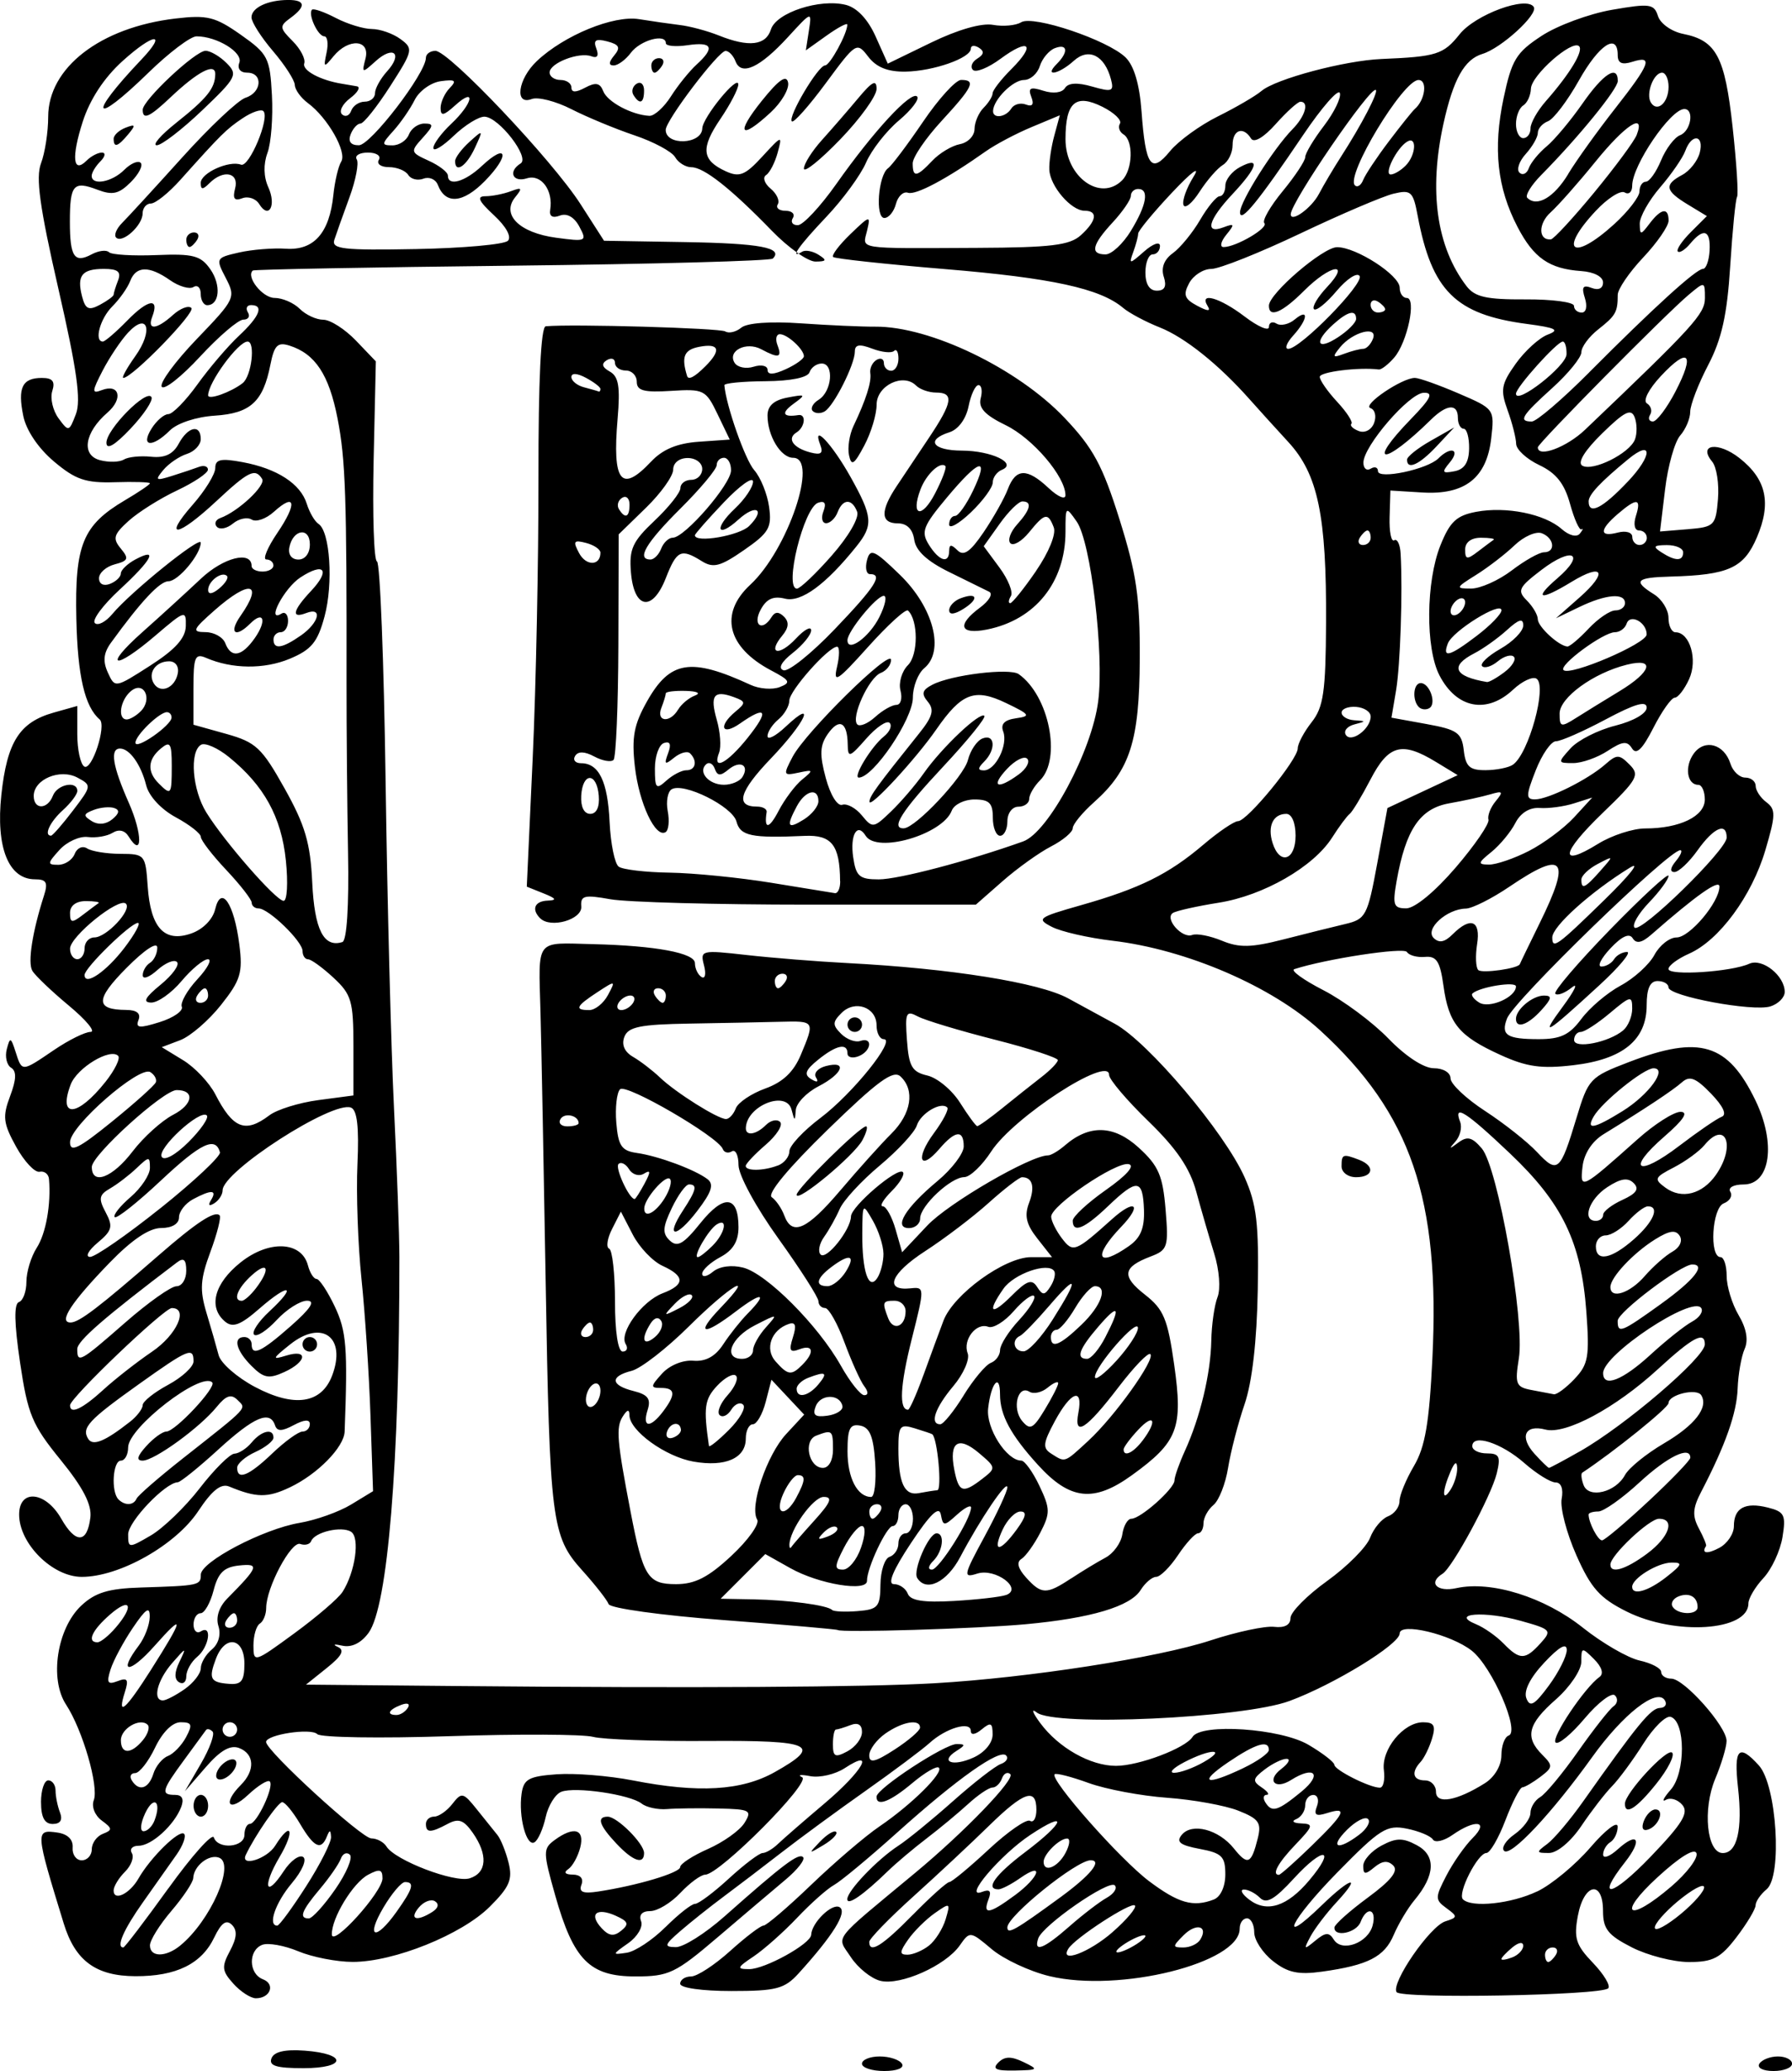 <?xml version="1.0" encoding="UTF-8" standalone="no"?>
<!-- Created with Inkscape (http://www.inkscape.org/) -->

<svg
   width="65.254mm"
   height="75.407mm"
   viewBox="0 0 65.254 75.407"
   version="1.1"
   id="svg5"
   inkscape:version="1.1 (c4e8f9ed74, 2021-05-24)"
   sodipodi:docname="ornateb4.svg"
   xmlns:inkscape="http://www.inkscape.org/namespaces/inkscape"
   xmlns:sodipodi="http://sodipodi.sourceforge.net/DTD/sodipodi-0.dtd"
   xmlns="http://www.w3.org/2000/svg"
   xmlns:svg="http://www.w3.org/2000/svg">
  <sodipodi:namedview
     id="namedview7"
     pagecolor="#ffffff"
     bordercolor="#666666"
     borderopacity="1.0"
     inkscape:pageshadow="2"
     inkscape:pageopacity="0.0"
     inkscape:pagecheckerboard="0"
     inkscape:document-units="mm"
     showgrid="false"
     inkscape:zoom="1.8923042"
     inkscape:cx="-83.760315"
     inkscape:cy="140.83359"
     inkscape:window-width="2506"
     inkscape:window-height="1403"
     inkscape:window-x="1974"
     inkscape:window-y="0"
     inkscape:window-maximized="1"
     inkscape:current-layer="layer1" />
  <defs
     id="defs2" />
  <g
     inkscape:label="Layer 1"
     inkscape:groupmode="layer"
     id="layer1"
     transform="translate(525.98,-712.254)">
    <path
       style="fill:#000000;stroke-width:0.265"
       d="m -516.094,787.2 c 0.092,-0.241 0.491,-0.333 1.208,-0.28 1.565,0.117 1.527,0.639 -0.046,0.639 -0.987,0 -1.267,-0.087 -1.162,-0.36 z m 21.502,0.197 c 0,-0.146 0.291,-0.265 0.646,-0.265 0.355,0 0.719,0.119 0.809,0.265 0.095,0.154 -0.174,0.265 -0.646,0.265 -0.445,0 -0.809,-0.119 -0.809,-0.265 z m 4.966,-0.044 c 0.228,-0.228 0.466,-0.233 0.913,-0.018 0.567,0.273 0.548,0.292 -0.309,0.309 -0.696,0.014 -0.839,-0.056 -0.604,-0.291 z m 27.711,0.044 c 0.09,-0.146 0.395,-0.265 0.677,-0.265 0.282,0 0.514,0.119 0.514,0.265 0,0.146 -0.305,0.265 -0.677,0.265 -0.384,0 -0.606,-0.115 -0.514,-0.265 z m -55.565,-2.913 c -0.421,-0.465 -0.437,-0.615 -0.126,-1.196 0.254,-0.475 0.274,-0.746 0.07,-0.949 -0.204,-0.204 -0.387,-0.073 -0.643,0.461 -0.462,0.963 -1.384,1.416 -2.871,1.41 -1.438,-0.006 -2.192,-0.56 -2.609,-1.918 -1.037,-3.375 -1.041,-3.427 -0.235,-3.313 0.377,0.054 0.582,0.254 0.559,0.548 -0.02,0.255 0.129,0.463 0.331,0.463 0.202,0 0.367,-0.182 0.367,-0.405 0,-0.223 0.182,-0.475 0.405,-0.56 0.354,-0.136 0.348,-0.196 -0.043,-0.483 -0.251,-0.184 -0.379,-0.507 -0.291,-0.737 0.193,-0.502 -0.404,-2.56 -1.009,-3.485 -0.612,-0.934 -0.329,-2.773 0.554,-3.603 0.508,-0.477 0.989,-0.623 2.172,-0.66 2.118,-0.066 2.181,-0.08 2.181,-0.467 0,-0.471 2.271,-1.662 3.595,-1.886 0.594,-0.1 1.439,-0.401 1.878,-0.668 l 0.799,-0.486 -0.093,-2.74 c -0.051,-1.507 -0.199,-3.752 -0.328,-4.989 -0.129,-1.237 -0.196,-3.118 -0.147,-4.181 0.061,-1.35 -0.01,-1.97 -0.236,-2.057 -0.673,-0.258 -4.674,2.32 -4.674,3.012 0,0.156 -0.137,0.369 -0.305,0.473 -0.189,0.117 -0.234,0.073 -0.117,-0.117 0.234,-0.378 0.014,-0.389 -0.654,-0.032 -0.281,0.151 -0.512,0.448 -0.512,0.661 0,0.236 -0.256,0.388 -0.652,0.388 -0.431,0 -1.065,0.427 -1.869,1.257 -1.402,1.447 -1.883,2.183 -1.428,2.183 0.31,0 1.031,-0.55 3.219,-2.455 1.367,-1.19 2.031,-1.625 2.209,-1.447 0.063,0.063 -0.087,0.66 -0.334,1.326 -0.371,1 -0.396,1.387 -0.144,2.224 0.168,0.557 0.367,1.251 0.443,1.542 0.076,0.291 0.671,0.811 1.322,1.156 1.432,0.759 2.421,0.613 2.811,-0.415 0.53,-1.394 -0.371,-2.059 -1.534,-1.13 -0.652,0.521 -0.668,0.567 -0.14,0.404 0.811,-0.249 0.756,0.224 -0.07,0.6 -0.561,0.256 -0.748,0.221 -1.191,-0.222 -0.566,-0.566 -0.687,-1.054 -0.261,-1.054 0.146,0 0.265,0.119 0.265,0.265 0,0.447 0.353,0.281 1.433,-0.672 0.722,-0.638 0.899,-0.915 0.583,-0.915 -0.249,0 -0.747,0.316 -1.105,0.703 -0.358,0.387 -0.728,0.626 -0.823,0.532 -0.094,-0.094 0.158,-0.477 0.561,-0.85 1.032,-0.957 0.719,-1.046 -0.362,-0.102 -0.69,0.603 -0.973,0.711 -1.251,0.48 -0.628,-0.521 -0.402,-1.39 0.561,-2.158 1.034,-0.825 2.222,-0.772 2.453,0.11 0.071,0.271 0.212,0.492 0.313,0.492 0.102,0 0.398,0.446 0.658,0.992 0.432,0.906 0.48,1.501 0.365,4.564 -0.021,0.57 -0.988,1.555 -1.994,2.032 -0.816,0.387 -1.216,0.382 -2.209,-0.029 -0.298,-0.124 -0.625,0.135 -1.126,0.892 -0.82,1.239 -2.869,2.397 -4.243,2.397 -1.066,0 -2.281,-1.209 -2.281,-2.269 0,-0.944 0.964,-0.849 1.534,0.151 0.524,0.921 0.946,0.903 1.06,-0.044 0.056,-0.468 -0.266,-1.092 -1.083,-2.096 -1.039,-1.277 -1.197,-1.656 -1.477,-3.544 -0.212,-1.433 -0.226,-2.143 -0.041,-2.205 0.15,-0.05 0.272,-0.383 0.272,-0.74 0,-0.357 0.169,-0.912 0.376,-1.235 0.336,-0.524 0.524,-1.581 0.446,-2.504 -0.015,-0.182 -0.17,-0.301 -0.343,-0.265 -0.173,0.036 -0.559,-0.375 -0.856,-0.915 -0.47,-0.853 -0.498,-1.093 -0.217,-1.838 0.23,-0.61 0.241,-0.909 0.036,-1.035 -0.158,-0.098 -0.229,-0.402 -0.157,-0.675 0.118,-0.45 0.148,-0.441 0.321,0.098 0.236,0.736 0.213,0.738 1.396,-0.066 0.535,-0.364 1.136,-0.661 1.334,-0.661 0.198,0 -0.157,-0.43 -0.789,-0.956 -0.632,-0.526 -1.232,-1.098 -1.332,-1.271 -0.173,-0.298 5.5e-4,-1.415 0.424,-2.734 0.154,-0.479 0.09,-0.595 -0.326,-0.595 -0.966,0 -1.43,-1.163 -1.226,-3.072 0.207,-1.933 0.661,-2.647 1.905,-2.998 l 0.86,-0.242 v 1.024 c 0,0.563 0.115,1.095 0.255,1.182 0.274,0.169 0.819,-1.493 0.561,-1.714 -0.545,-0.466 -0.804,-1.585 -0.85,-3.666 -0.06,-2.699 0.232,-3.408 1.773,-4.318 0.499,-0.294 0.907,-0.571 0.907,-0.615 0,-0.044 -0.574,-0.062 -1.276,-0.04 -1.065,0.033 -1.432,-0.091 -2.218,-0.754 -0.571,-0.481 -1.011,-1.134 -1.118,-1.658 -0.211,-1.032 -0.038,-1.385 0.676,-1.385 0.392,0 0.492,0.125 0.38,0.477 -0.083,0.262 0.019,0.709 0.227,0.992 0.368,0.501 0.385,0.497 0.633,-0.152 0.193,-0.504 0.037,-1.618 -0.637,-4.56 -0.683,-2.983 -0.831,-4.052 -0.632,-4.576 0.143,-0.376 0.26,-1.136 0.26,-1.688 0,-1.79 1.898,-3.256 4.633,-3.579 1.158,-0.137 1.449,-0.065 2.378,0.589 0.991,0.698 1.063,0.838 1.136,2.201 0.043,0.801 -0.03,1.748 -0.163,2.105 -0.151,0.409 -0.14,0.871 0.031,1.246 0.302,0.663 0.021,1.184 -0.331,0.614 -0.123,-0.199 -0.401,-0.294 -0.617,-0.211 -0.287,0.11 -0.357,0.013 -0.26,-0.358 0.152,-0.58 -0.427,-0.699 -0.934,-0.192 -0.247,0.247 -0.318,0.245 -0.318,-0.009 0,-0.361 1.033,-0.829 1.466,-0.664 0.298,0.113 1.059,-1.706 0.816,-1.949 -0.082,-0.082 -0.42,0.033 -0.752,0.255 -0.598,0.4 -0.779,0.579 -2.273,2.248 -0.423,0.473 -0.905,0.86 -1.072,0.86 -0.166,0 -0.302,0.164 -0.302,0.364 0,0.432 -0.738,1.103 -0.964,0.876 -0.087,-0.087 0.012,-0.327 0.219,-0.534 0.207,-0.207 1.194,-1.283 2.193,-2.39 0.999,-1.108 2.035,-2.083 2.301,-2.168 0.597,-0.189 0.643,-0.912 0.059,-0.912 -0.252,0 -0.368,-0.148 -0.286,-0.364 0.142,-0.371 -0.814,-0.959 -1.559,-0.959 -0.216,0 -1.004,0.595 -1.75,1.323 -2.034,1.981 -2.241,1.61 -0.264,-0.471 0.972,-1.023 0.466,-0.987 -0.68,0.048 -0.669,0.604 -1.187,1.393 -1.448,2.203 -0.42,1.304 -0.358,1.92 0.144,1.418 0.158,-0.158 0.407,-0.288 0.552,-0.288 0.147,0 0.123,0.141 -0.053,0.318 -0.175,0.175 -0.318,0.413 -0.318,0.529 0,0.365 0.737,0.231 1.184,-0.217 0.236,-0.236 0.505,-0.351 0.6,-0.257 0.094,0.094 -0.069,0.411 -0.362,0.704 -0.432,0.432 -0.663,0.484 -1.215,0.274 -0.872,-0.332 -1.001,-0.182 -1.001,1.162 0,1.285 0.162,1.529 0.794,1.191 0.253,-0.135 0.536,-0.17 0.629,-0.077 0.093,0.093 0.87,0.14 1.727,0.105 1.342,-0.055 1.614,0.017 1.963,0.514 0.402,0.574 0.338,1.31 -0.113,1.31 -0.13,0 -0.236,-0.186 -0.236,-0.412 0,-0.227 -0.119,-0.339 -0.264,-0.249 -0.145,0.09 -0.529,-0.022 -0.853,-0.249 -0.76,-0.533 -1.239,-0.523 -1.451,0.031 -0.093,0.244 -0.387,0.66 -0.653,0.926 -0.446,0.446 -0.669,1.277 -0.342,1.277 0.078,0 0.483,-0.349 0.9,-0.776 0.755,-0.773 1.168,-0.83 0.897,-0.124 -0.192,0.5 0.162,0.468 0.755,-0.068 0.267,-0.242 0.569,-0.356 0.671,-0.254 0.164,0.164 -2.154,2.546 -2.478,2.546 -0.07,0 0.126,-0.356 0.436,-0.792 0.667,-0.937 0.455,-1.628 -0.263,-0.857 -0.26,0.279 -0.676,0.901 -0.925,1.381 -0.397,0.767 -0.401,0.854 -0.037,0.714 0.65,-0.249 0.794,0.312 0.211,0.817 -0.836,0.724 -0.965,1.551 -0.269,1.733 0.32,0.084 0.711,0.073 0.867,-0.024 0.157,-0.097 0.604,-0.142 0.994,-0.102 0.495,0.052 0.797,-0.091 1.002,-0.473 0.337,-0.629 0.803,-0.727 0.803,-0.168 0,0.208 -0.227,0.451 -0.505,0.539 -0.278,0.088 -0.664,0.352 -0.858,0.585 -0.313,0.377 -0.278,0.401 0.307,0.218 0.363,-0.114 0.808,-0.263 0.99,-0.331 0.182,-0.068 0.329,-0.022 0.328,0.102 -0.002,0.125 -0.508,0.464 -1.124,0.755 -0.617,0.29 -1.41,0.789 -1.763,1.108 -0.549,0.497 -0.59,0.641 -0.287,1.007 0.305,0.368 0.275,0.447 -0.219,0.576 -0.315,0.082 -0.573,0.311 -0.573,0.507 0,0.209 0.165,0.295 0.397,0.205 0.218,-0.084 0.397,-0.254 0.397,-0.379 0,-0.125 0.238,-0.354 0.529,-0.51 0.853,-0.456 0.612,0.005 -0.573,1.099 -0.606,0.56 -1.013,1.107 -0.903,1.216 0.11,0.109 0.397,-0.04 0.639,-0.331 0.666,-0.8 3.218,-2.86 3.218,-2.597 0,0.426 -0.82,1.406 -1.176,1.406 -0.316,0 -1.001,0.732 -2.092,2.237 -0.272,0.374 -0.303,0.674 -0.115,1.087 0.26,0.57 0.262,0.569 1.542,-0.252 0.913,-0.586 1.286,-1 1.297,-1.439 0.015,-0.59 -0.032,-0.575 -1.091,0.331 -1.521,1.302 -1.959,1.194 -0.482,-0.119 0.655,-0.582 1.607,-1.452 2.117,-1.933 0.825,-0.779 1.852,-1.038 1.852,-0.466 0,0.111 0.179,0.201 0.397,0.201 0.218,0 0.397,-0.099 0.397,-0.22 0,-0.121 -0.115,-0.22 -0.257,-0.22 -0.141,0 0.039,-0.435 0.4,-0.967 0.731,-1.077 0.665,-1.484 -0.125,-0.769 -0.283,0.256 -0.646,0.384 -0.807,0.284 -0.161,-0.1 -0.469,-0.035 -0.685,0.144 -0.215,0.179 -0.478,0.232 -0.584,0.119 -0.106,-0.113 -0.049,-0.257 0.125,-0.32 0.645,-0.231 1.667,-1.187 1.522,-1.423 -0.251,-0.405 -0.492,-0.288 -1.674,0.815 -1.404,1.309 -1.966,1.39 -0.853,0.123 0.452,-0.514 0.821,-1.115 0.821,-1.335 0,-0.318 0.202,-0.362 0.992,-0.215 1.259,0.234 2.113,0.787 2.34,1.517 0.098,0.314 0.29,0.644 0.427,0.732 0.42,0.27 0.544,2.168 0.22,3.37 -0.252,0.937 -0.477,1.21 -1.265,1.54 -0.932,0.389 -2.104,0.377 -3.046,-0.031 -0.406,-0.176 -0.463,-0.038 -0.463,1.116 v 1.317 l 1.198,0.335 c 1.077,0.302 1.291,0.502 2.121,1.985 0.749,1.339 0.939,1.984 1.007,3.427 0.082,1.718 0.419,2.382 1.098,2.166 0.161,-0.051 0.242,-1.315 0.206,-3.237 -0.032,-1.734 -0.057,-4.522 -0.055,-6.195 0.009,-6.815 -0.036,-8.137 -0.328,-9.634 -0.311,-1.594 -0.812,-2.353 -1.75,-2.651 -0.432,-0.137 -0.555,-0.013 -0.696,0.701 -0.266,1.346 -0.726,1.766 -2.028,1.85 -0.672,0.044 -1.364,0.272 -1.632,0.539 -0.639,0.637 -1.08,0.593 -0.668,-0.066 0.182,-0.291 0.458,-0.529 0.613,-0.529 0.155,0 0.633,-0.488 1.061,-1.084 0.428,-0.596 1.106,-1.39 1.506,-1.764 0.76,-0.71 0.924,-1.122 0.447,-1.122 -0.154,0 -0.207,0.119 -0.117,0.265 0.09,0.146 0.015,0.265 -0.167,0.265 -0.182,0 -0.89,0.605 -1.574,1.345 -0.684,0.74 -1.312,1.234 -1.397,1.097 -0.084,-0.137 0.491,-0.919 1.279,-1.739 1.397,-1.454 1.423,-1.509 1.053,-2.221 -0.372,-0.716 -0.362,-0.734 0.477,-0.926 0.471,-0.108 1.244,-0.17 1.716,-0.139 1.017,0.068 1.583,-0.573 1.725,-1.952 0.051,-0.499 0.18,-1.048 0.287,-1.221 0.216,-0.35 -0.494,-1.598 -1.213,-2.129 -0.257,-0.19 -0.472,-0.488 -0.478,-0.661 -0.006,-0.174 -0.363,-0.728 -0.794,-1.232 -0.431,-0.504 -0.783,-1.057 -0.783,-1.228 0,-0.354 0.593,-0.634 1.345,-0.634 0.623,0 0.648,0.236 0.07,0.658 -0.402,0.294 -0.395,0.361 0.083,0.839 0.286,0.286 0.476,0.651 0.423,0.812 -0.085,0.256 0.593,0.619 1.387,0.744 0.146,0.023 0.384,0.063 0.529,0.09 0.146,0.027 0.035,0.222 -0.245,0.434 -0.28,0.212 -0.413,0.476 -0.295,0.587 0.118,0.111 0.269,0.052 0.333,-0.13 0.065,-0.182 0.287,-0.331 0.493,-0.331 0.206,0 0.375,-0.139 0.375,-0.31 0,-0.17 0.198,-0.528 0.439,-0.795 0.586,-0.647 0.232,-0.958 -0.419,-0.368 -0.492,0.445 -0.507,0.442 -0.368,-0.09 0.184,-0.703 -0.611,-0.765 -1.164,-0.09 -0.352,0.429 -0.37,0.42 -0.252,-0.132 0.07,-0.327 0.032,-0.595 -0.084,-0.595 -0.232,0 -0.605,-0.81 -0.446,-0.969 0.054,-0.054 0.444,0.081 0.866,0.301 0.422,0.22 1.012,0.401 1.312,0.402 0.3,8.9e-4 0.768,0.165 1.041,0.365 0.477,0.349 0.462,0.417 -0.374,1.72 -0.479,0.746 -0.964,1.357 -1.079,1.357 -0.115,0 -0.277,0.179 -0.361,0.397 -0.099,0.258 0.006,0.396 0.302,0.394 0.428,-0.003 2.439,-2.626 2.439,-3.182 0,-0.14 0.157,-0.255 0.348,-0.255 0.489,0 4.255,3.978 5.284,5.582 l 0.855,1.332 2.952,0.049 c 2.727,0.045 3.588,0.207 3.194,0.6 -0.085,0.085 -4.361,0.202 -9.503,0.259 -5.142,0.058 -9.386,0.137 -9.432,0.176 -0.26,0.224 0.354,0.998 0.792,0.998 0.286,0 0.698,0.179 0.917,0.397 0.218,0.218 0.604,0.397 0.858,0.397 0.253,0 0.787,0.341 1.187,0.758 l 0.726,0.758 -0.081,3.609 c -0.044,1.985 0.011,3.639 0.122,3.676 0.112,0.037 0.253,3.638 0.314,8.003 0.061,4.365 0.199,9.722 0.306,11.905 0.107,2.183 0.195,4.624 0.196,5.424 0.004,7.525 -0.421,12.718 -1.121,13.678 -0.273,0.374 -0.619,0.544 -0.957,0.468 -0.291,-0.065 -0.367,-0.046 -0.168,0.043 0.264,0.119 0.158,0.325 -0.397,0.769 l -0.758,0.607 5.556,0.051 c 8.546,0.079 14.855,0.042 17.33,-0.102 3.421,-0.198 8.134,-0.929 10.054,-1.56 0.946,-0.311 1.988,-0.533 2.315,-0.494 0.381,0.045 0.595,-0.07 0.595,-0.32 0,-0.215 0.599,-0.822 1.332,-1.348 0.732,-0.526 1.438,-1.236 1.567,-1.576 0.13,-0.341 0.423,-0.692 0.653,-0.78 0.229,-0.088 0.417,-0.336 0.417,-0.55 0,-0.215 0.236,-0.791 0.525,-1.28 0.409,-0.693 0.558,-1.562 0.673,-3.918 0.284,-5.81 -0.778,-8.915 -4.087,-11.946 -1.747,-1.601 -4.865,-2.946 -7.563,-3.264 -0.873,-0.103 -1.865,-0.329 -2.203,-0.503 -0.576,-0.295 -0.509,-0.346 1.058,-0.791 2.137,-0.607 3.191,-1.128 4.451,-2.2 0.556,-0.473 1.127,-0.86 1.268,-0.86 0.333,0 2.173,-2.243 2.173,-2.649 0,-0.171 0.228,-0.601 0.508,-0.956 0.429,-0.546 0.51,-1.102 0.523,-3.614 0.02,-3.904 -0.294,-5.41 -1.37,-6.581 -0.468,-0.509 -1.107,-1.214 -1.42,-1.567 -1.125,-1.267 -2.357,-2.251 -3.267,-2.611 -0.509,-0.202 -1.111,-0.522 -1.336,-0.713 -0.833,-0.704 -2.599,-1.088 -6.469,-1.409 -2.183,-0.181 -4.022,-0.38 -4.087,-0.442 -0.065,-0.062 0.218,-0.437 0.629,-0.833 0.716,-0.689 0.741,-0.695 0.606,-0.124 -0.164,0.691 -0.46,0.645 4.014,0.625 2.687,-0.012 3.367,-0.095 3.77,-0.46 0.579,-0.524 0.635,-0.892 0.136,-0.892 -0.488,0 -1.255,-0.892 -1.283,-1.492 -0.013,-0.271 0.068,-0.828 0.18,-1.238 l 0.202,-0.745 -1.025,0.428 c -0.564,0.235 -1.311,0.63 -1.661,0.877 -1.437,1.016 -2.557,1.612 -2.844,1.515 -0.168,-0.057 -0.365,0.127 -0.438,0.408 -0.073,0.281 -0.263,0.511 -0.421,0.511 -0.339,0 -0.223,-1.556 0.135,-1.812 0.133,-0.095 0.707,-0.857 1.275,-1.694 0.568,-0.837 1.191,-1.521 1.385,-1.521 0.551,0 0.432,0.252 -0.705,1.486 -0.582,0.631 -1.058,1.329 -1.058,1.551 0,0.528 0.144,0.508 0.717,-0.098 0.26,-0.275 0.711,-0.545 1.002,-0.6 0.291,-0.054 0.531,-0.301 0.532,-0.548 0.002,-0.247 0.151,-0.596 0.331,-0.776 0.18,-0.18 0.328,-0.417 0.328,-0.527 0,-0.11 0.31,-0.51 0.69,-0.889 0.899,-0.899 0.639,-1.137 -0.401,-0.369 -0.446,0.33 -0.899,0.513 -1.005,0.406 -0.107,-0.107 -0.036,-0.292 0.157,-0.411 0.246,-0.152 0.263,-0.271 0.059,-0.398 -0.161,-0.1 -0.293,-0.084 -0.293,0.035 0,0.341 -1.366,0.82 -2.381,0.836 -0.64,0.01 -1.058,-0.157 -1.353,-0.541 -0.42,-0.547 -0.444,-0.532 -1.545,0.959 -0.615,0.833 -1.172,1.46 -1.238,1.394 -0.158,-0.158 0.957,-2.038 1.209,-2.038 0.178,0 0.81,-1.158 0.81,-1.486 0,-0.076 -0.34,0.104 -0.755,0.4 l -0.755,0.538 0.111,-0.718 c 0.11,-0.715 0.107,-0.714 -0.766,0.238 -1.019,1.11 -1.696,1.423 -1.905,0.88 -0.08,-0.209 -0.243,-0.38 -0.362,-0.38 -0.261,0 -2.181,2.531 -2.181,2.875 0,0.586 1.314,0.534 1.332,-0.053 0.012,-0.402 1.31,-1.988 1.312,-1.602 7.9e-4,0.162 -0.293,0.727 -0.652,1.256 -0.726,1.069 -0.681,1.505 0.195,1.906 0.499,0.228 0.704,0.146 1.33,-0.535 0.72,-0.783 0.735,-0.787 0.56,-0.143 -0.099,0.364 -0.289,0.732 -0.422,0.817 -0.133,0.086 -0.059,0.307 0.165,0.493 0.224,0.186 0.341,0.443 0.261,0.572 -0.08,0.129 0.048,0.235 0.283,0.235 0.235,0 0.355,0.119 0.265,0.265 -0.09,0.146 -0.008,0.262 0.183,0.259 0.19,-0.003 0.823,-0.681 1.405,-1.507 1.354,-1.92 2.719,-3.397 2.938,-3.178 0.094,0.094 -0.206,0.488 -0.666,0.875 -0.46,0.387 -0.998,1.077 -1.194,1.532 -0.197,0.456 -0.847,1.344 -1.446,1.975 -1.021,1.077 -1.36,1.566 -0.877,1.268 0.116,-0.072 0.384,-0.021 0.595,0.113 0.313,0.198 0.292,0.244 -0.113,0.247 -0.273,0.002 -0.988,-0.502 -1.587,-1.12 -1.488,-1.535 -2.476,-2.315 -2.931,-2.315 -0.21,0 -0.477,-0.165 -0.593,-0.367 -0.116,-0.202 -0.783,-0.56 -1.481,-0.795 -0.698,-0.235 -1.733,-0.665 -2.3,-0.954 -0.566,-0.289 -1.215,-0.454 -1.442,-0.367 -0.637,0.244 -0.505,-0.728 0.188,-1.383 0.993,-0.938 2.79,-1.675 3.718,-1.526 0.463,0.074 1.139,0.172 1.503,0.216 0.364,0.044 0.997,0.215 1.406,0.379 1.094,0.438 1.712,0.365 1.898,-0.223 0.194,-0.61 1.78,-1.129 2.728,-0.891 0.405,0.102 0.803,0.524 1.083,1.15 l 0.443,0.989 1.579,-0.767 c 0.969,-0.471 1.839,-0.72 2.253,-0.645 0.371,0.067 0.831,0.025 1.024,-0.094 0.435,-0.269 3.152,0.645 3.802,1.279 0.309,0.301 0.51,0.983 0.582,1.969 0.146,2.004 0.349,2.286 1.039,1.443 0.304,-0.371 1.088,-0.941 1.743,-1.265 0.655,-0.325 1.369,-0.741 1.587,-0.926 0.52,-0.439 3.025,-1.106 4.366,-1.163 2.01,-0.084 2.259,-0.163 2.848,-0.901 0.575,-0.721 2.444,-1.407 2.7,-0.992 0.166,0.268 -1.184,1.502 -1.868,1.707 -0.658,0.198 -1.063,0.923 -1.42,2.539 -0.541,2.453 -0.252,4.491 0.839,5.917 0.303,0.396 0.724,0.491 2.145,0.483 0.972,-0.006 1.768,0.1 1.768,0.235 0,0.135 0.127,0.245 0.282,0.245 0.162,0 0.211,-0.225 0.115,-0.528 -0.129,-0.405 -0.071,-0.491 0.247,-0.369 0.251,0.096 0.414,0.017 0.414,-0.2 -2.6e-4,-0.21 -0.329,-0.382 -0.791,-0.414 -1.165,-0.081 -1.732,-0.473 -2.321,-1.604 -0.743,-1.426 -0.898,-2.852 -0.51,-4.688 0.296,-1.398 0.458,-1.665 1.383,-2.271 0.576,-0.378 1.731,-0.805 2.566,-0.95 1.379,-0.239 1.532,-0.218 1.675,0.231 0.086,0.272 0.498,0.563 0.916,0.646 1.209,0.242 1.519,0.826 1.801,3.396 0.143,1.308 0.216,2.451 0.161,2.54 -0.055,0.088 -0.167,1.221 -0.249,2.516 -0.113,1.785 -0.308,2.658 -0.803,3.607 -0.359,0.689 -0.653,1.453 -0.653,1.699 0,0.246 -0.164,0.635 -0.365,0.865 -0.201,0.23 -0.449,1.11 -0.55,1.956 l -0.185,1.539 1.013,-0.083 c 0.966,-0.08 1.017,-0.13 1.097,-1.094 0.046,-0.556 -0.049,-1.17 -0.211,-1.366 -0.529,-0.638 0.218,-0.738 0.991,-0.132 0.984,0.772 1.174,1.633 0.637,2.89 -0.478,1.119 -1.031,1.37 -3.153,1.427 -1.254,0.034 -1.371,0.16 -0.595,0.644 0.291,0.182 0.529,0.568 0.529,0.857 0,0.29 0.115,0.527 0.255,0.527 0.525,0 0.818,1.002 0.497,1.705 -0.17,0.372 -0.406,0.677 -0.525,0.677 -0.119,0 -0.469,0.494 -0.777,1.098 -0.399,0.783 -0.622,0.998 -0.777,0.749 -0.175,-0.283 -0.344,-0.266 -0.891,0.092 -0.371,0.243 -0.935,0.442 -1.254,0.442 -0.566,0 -0.568,-0.013 -0.093,-0.538 0.268,-0.296 1,-0.667 1.629,-0.825 0.661,-0.167 1.142,-0.443 1.142,-0.656 0,-0.264 -0.423,-0.142 -1.492,0.428 -0.821,0.438 -1.636,0.796 -1.812,0.796 -0.176,0 -0.507,0.476 -0.735,1.058 -0.361,0.919 -0.364,1.058 -0.027,1.058 0.482,0 1.922,-0.717 2.554,-1.271 0.427,-0.375 0.51,-0.375 0.888,0.004 0.38,0.38 0.292,0.538 -0.982,1.765 -1.521,1.467 -1.6,2.008 -0.162,1.12 0.498,-0.308 1.27,-0.559 1.716,-0.559 1.255,0 2.169,-0.443 2.169,-1.052 0,-0.295 -0.106,-0.536 -0.236,-0.536 -0.414,0 -0.51,-0.667 -0.165,-1.14 0.398,-0.544 1.107,-0.347 1.335,0.371 0.088,0.278 0.331,0.505 0.539,0.505 0.208,0 0.379,0.136 0.379,0.302 0,0.166 0.176,0.434 0.391,0.595 0.344,0.259 0.34,0.468 -0.038,1.746 -0.494,1.669 -1.683,3.284 -2.775,3.767 -0.414,0.183 -0.753,0.435 -0.753,0.559 0,0.255 2.286,0.107 2.942,-0.191 0.475,-0.215 1.291,0.435 1.291,1.028 0,0.198 -0.234,0.434 -0.52,0.525 -0.636,0.202 -3.713,-0.373 -3.713,-0.693 0,-0.127 -0.179,-0.23 -0.397,-0.23 -0.273,0 -0.397,0.274 -0.397,0.88 0,1.264 -0.865,1.972 -2.667,2.184 -1.17,0.138 -1.701,0.063 -2.661,-0.375 -1.51,-0.688 -1.88,-1.136 -2.071,-2.514 -0.123,-0.89 -0.253,-1.093 -0.672,-1.054 -0.286,0.026 -0.582,-0.055 -0.659,-0.179 -0.112,-0.182 -2.95,0.251 -4.101,0.625 -0.146,0.047 0.331,0.392 1.058,0.766 0.728,0.374 1.794,1.166 2.369,1.761 0.627,0.648 1.289,1.081 1.654,1.081 0.344,0 0.608,0.16 0.608,0.369 0,0.203 0.566,0.737 1.257,1.187 0.691,0.45 1.543,1.123 1.892,1.496 0.75,0.799 0.846,0.717 1.434,-1.231 0.436,-1.444 0.49,-1.501 1.925,-2.051 2.572,-0.984 3.591,-0.674 4.595,1.4 0.757,1.564 0.545,3.062 -0.432,3.062 -0.367,0 -0.576,0.115 -0.483,0.266 0.091,0.147 -0.017,0.336 -0.24,0.422 -0.427,0.164 -0.533,1.958 -0.115,1.958 0.122,0 0.222,0.309 0.222,0.687 0,0.378 0.196,1.019 0.436,1.426 0.286,0.484 0.361,0.909 0.218,1.231 -0.12,0.271 -0.235,0.92 -0.254,1.443 -0.033,0.897 -0.446,2.063 -1.332,3.766 -0.306,0.589 -0.324,0.869 -0.081,1.323 0.17,0.317 0.288,0.606 0.263,0.642 -0.184,0.272 0.042,0.303 0.484,0.066 0.291,-0.156 0.529,-0.51 0.529,-0.787 0,-0.665 0.406,-0.888 1.238,-0.679 0.604,0.152 0.663,0.27 0.532,1.075 -0.081,0.498 -0.393,1.169 -0.694,1.492 -0.301,0.323 -0.547,0.739 -0.547,0.925 0,1.003 -2.661,1.179 -4.434,0.294 -0.976,-0.488 -1.298,-0.848 -1.831,-2.051 -0.356,-0.802 -0.597,-1.727 -0.535,-2.054 0.068,-0.361 -0.019,-0.595 -0.221,-0.595 -0.183,0 -0.697,-0.319 -1.141,-0.709 -0.835,-0.733 -1.892,-1.074 -1.892,-0.612 0,0.145 0.24,0.263 0.534,0.263 0.45,0 0.506,0.115 0.356,0.728 -0.201,0.822 -1.609,3.428 -1.974,3.654 -0.539,0.333 -0.202,0.68 0.51,0.523 1.266,-0.278 3.202,0.328 4.595,1.437 0.711,0.566 1.645,1.107 2.075,1.201 0.43,0.095 0.782,0.281 0.782,0.415 0,0.134 0.166,0.244 0.369,0.244 0.468,0 2.012,1.739 2.012,2.267 0,0.218 -0.186,0.839 -0.413,1.38 -0.467,1.114 -0.306,2.703 0.274,2.703 0.526,0 0.726,-0.857 0.556,-2.382 -0.159,-1.424 0.026,-1.619 0.761,-0.806 0.65,0.719 0.857,4.028 0.281,4.506 -0.221,0.184 -0.402,0.446 -0.402,0.584 0,0.137 -0.312,0.659 -0.693,1.158 -0.582,0.763 -0.859,0.908 -1.73,0.908 -0.571,0 -1.509,-0.241 -2.085,-0.535 -0.867,-0.442 -1.048,-0.671 -1.048,-1.323 0,-1.142 -0.693,-1.013 -0.915,0.17 -0.154,0.819 -0.074,1.07 0.547,1.717 0.4,0.417 0.65,0.835 0.557,0.928 -0.26,0.26 -7.55,0.39 -7.707,0.137 -0.206,-0.334 1.216,-2.397 1.775,-2.575 0.453,-0.144 0.456,-0.178 0.041,-0.481 -0.417,-0.305 -0.418,-0.381 -0.004,-1.181 0.243,-0.47 0.674,-1.087 0.957,-1.37 0.622,-0.622 0.108,-0.703 -0.732,-0.115 -0.314,0.22 -0.636,0.295 -0.715,0.166 -0.079,-0.128 -0.507,-0.306 -0.951,-0.395 -0.729,-0.146 -0.972,0.007 -2.525,1.591 -1.718,1.752 -2.207,2.787 -0.565,1.195 1.065,-1.032 1.471,-1.118 0.54,-0.114 -0.371,0.4 -0.802,0.966 -0.957,1.257 -0.257,0.481 -0.241,0.495 0.178,0.149 0.371,-0.307 0.501,-0.314 0.672,-0.038 0.293,0.474 1.247,0.126 1.415,-0.517 0.158,-0.606 -0.214,-0.71 -0.439,-0.124 -0.153,0.399 -0.972,0.569 -0.952,0.198 0.006,-0.109 0.553,-0.598 1.216,-1.086 0.845,-0.622 1.122,-0.971 0.927,-1.166 -0.195,-0.195 -0.401,-0.177 -0.687,0.06 -0.336,0.279 -0.408,0.271 -0.408,-0.046 0,-0.212 0.298,-0.544 0.661,-0.739 0.539,-0.289 0.778,-0.292 1.291,-0.017 0.704,0.377 0.673,1.092 -0.086,2.001 -0.243,0.291 -0.582,0.859 -0.754,1.262 -0.341,0.803 -0.934,1.107 -2.612,1.341 -0.865,0.121 -1.25,0.038 -1.786,-0.384 -0.376,-0.296 -0.683,-0.767 -0.683,-1.047 0,-0.28 -0.119,-0.51 -0.265,-0.51 -0.146,0 -0.265,0.17 -0.265,0.379 0,1.247 -4.378,2.338 -6.927,1.726 -0.718,-0.172 -1.663,-0.614 -2.1,-0.981 -0.786,-0.662 -0.797,-0.663 -1.166,-0.137 -0.517,0.738 -2.164,1.471 -2.894,1.288 -0.334,-0.084 -0.817,-0.473 -1.073,-0.864 -0.521,-0.795 -0.746,-0.5 2.352,-3.073 1.805,-1.499 3.646,-3.412 3.455,-3.589 -0.102,-0.095 -0.239,-0.023 -0.304,0.159 -0.065,0.182 -0.222,0.331 -0.349,0.331 -0.127,0 -0.522,0.268 -0.879,0.595 -0.357,0.327 -1.038,0.893 -1.515,1.257 -0.477,0.364 -1.113,0.901 -1.414,1.193 -0.891,0.866 -1.474,1.269 -1.474,1.019 0,-0.305 1.088,-1.444 1.862,-1.948 0.335,-0.218 1.228,-0.947 1.985,-1.62 0.757,-0.673 1.541,-1.282 1.741,-1.353 0.201,-0.071 0.289,-0.211 0.197,-0.311 -0.234,-0.253 -1.777,0.838 -3.968,2.805 -1.022,0.918 -2.058,1.778 -2.301,1.911 -0.243,0.133 -0.847,0.669 -1.341,1.191 -0.494,0.522 -1.209,1.156 -1.587,1.41 -0.61,0.408 -0.628,0.461 -0.16,0.462 0.576,7.9e-4 2.244,-0.923 2.257,-1.25 0.018,-0.445 0.768,-1.17 1.037,-1.004 0.288,0.178 -0.24,1.028 -1.496,2.41 -0.512,0.563 -0.812,0.641 -2.447,0.641 -1.066,0 -1.864,-0.113 -1.864,-0.265 0,-0.146 0.178,-0.265 0.396,-0.265 0.218,0 0.857,-0.417 1.421,-0.926 0.564,-0.509 1.111,-0.926 1.216,-0.926 0.105,0 0.888,-0.669 1.74,-1.488 0.852,-0.818 1.968,-1.773 2.481,-2.121 1.167,-0.793 2.347,-1.96 2.165,-2.141 -0.075,-0.075 -0.508,0.175 -0.962,0.557 -0.818,0.688 -1.32,0.879 -1.307,0.496 0.01,-0.297 2.486,-1.919 2.922,-1.914 0.321,0.003 0.319,0.042 -0.011,0.25 -0.628,0.397 -0.14,0.588 0.62,0.242 0.407,-0.185 0.696,-0.532 0.696,-0.836 0,-0.431 -0.067,-0.463 -0.397,-0.19 -0.235,0.195 -0.397,0.218 -0.397,0.057 0,-0.37 -0.901,-0.108 -1.498,0.435 -0.267,0.243 -1.32,1.03 -2.338,1.749 -1.019,0.718 -2.396,1.728 -3.061,2.245 -0.665,0.516 -1.61,1.236 -2.1,1.6 -0.49,0.364 -1.196,0.926 -1.569,1.248 -0.597,0.516 -0.618,0.588 -0.177,0.595 0.276,0.005 1.072,-0.498 1.77,-1.116 2.147,-1.903 2.703,-2.323 2.865,-2.161 0.086,0.086 -0.202,0.455 -0.638,0.82 -0.437,0.366 -1.548,1.308 -2.469,2.094 -1.541,1.315 -1.781,1.43 -2.997,1.43 -1.665,0 -2.255,-0.595 -2.92,-2.945 -0.447,-1.58 -0.449,-1.706 -0.03,-2.016 0.705,-0.521 1.11,-0.407 0.94,0.265 -0.083,0.327 -0.28,0.683 -0.438,0.79 -0.177,0.119 -0.112,0.196 0.167,0.198 0.276,0.002 0.4,0.147 0.315,0.367 -0.103,0.269 0.053,0.334 0.604,0.25 1.429,-0.217 2.992,-0.684 2.992,-0.893 0,-0.116 0.456,-0.412 1.014,-0.659 0.558,-0.246 1.154,-0.671 1.325,-0.945 0.287,-0.46 0.215,-0.5 -0.948,-0.527 -0.692,-0.016 -1.533,-0.007 -1.868,0.021 -0.335,0.028 -0.752,-0.062 -0.926,-0.199 -0.421,-0.331 -2.419,-0.626 -2.925,-0.431 -0.221,0.085 -0.478,0.5 -0.571,0.923 -0.093,0.423 -0.275,0.834 -0.405,0.915 -0.294,0.182 -0.591,-0.93 -0.472,-1.767 0.075,-0.532 0.26,-0.635 1.279,-0.708 0.655,-0.047 1.902,0.053 2.771,0.223 2.394,0.469 3.959,0.377 5.17,-0.303 1.754,-0.986 1.378,-1.159 -2.451,-1.133 -1.928,0.013 -3.803,-0.054 -4.167,-0.15 -0.364,-0.096 -2.722,-0.107 -5.24,-0.024 -2.518,0.083 -4.679,0.049 -4.802,-0.075 -0.232,-0.233 -1.864,0.018 -1.864,0.286 0,0.321 3.481,3.511 3.832,3.511 0.204,0 0.452,0.133 0.552,0.295 0.312,0.504 2.481,1.333 3.031,1.158 0.628,-0.199 0.671,-0.858 0.109,-1.66 -0.327,-0.467 -0.516,-0.534 -0.909,-0.323 -0.624,0.334 -0.795,0.334 -0.795,9.3e-4 0,-0.146 0.136,-0.265 0.302,-0.265 0.166,0 0.464,-0.208 0.662,-0.463 0.337,-0.434 0.394,-0.421 0.889,0.198 0.291,0.364 0.629,0.785 0.751,0.935 0.122,0.15 0.305,0.605 0.406,1.009 0.153,0.61 0.036,0.884 -0.685,1.602 -1.019,1.016 -3.485,2.01 -4.989,2.01 -0.581,0 -1.473,-0.174 -1.981,-0.386 -0.508,-0.212 -1.1,-0.319 -1.314,-0.236 -0.516,0.198 -0.501,1.053 0.023,1.254 0.463,0.177 0.272,0.692 -0.256,0.692 -0.187,0 -0.557,-0.239 -0.821,-0.532 z m 46.966,-1.381 c 0,-0.155 -0.168,-0.129 -0.397,0.061 -0.218,0.181 -0.397,0.371 -0.397,0.421 0,0.05 0.179,0.023 0.397,-0.061 0.218,-0.084 0.397,-0.273 0.397,-0.421 z m 1.191,0.325 c 0.09,-0.146 0.037,-0.265 -0.117,-0.265 -0.154,0 -0.28,0.119 -0.28,0.265 0,0.146 0.052,0.265 0.117,0.265 0.064,0 0.19,-0.119 0.28,-0.265 z m -50.098,-0.331 c 1.099,-0.894 2.019,-2.973 1.418,-3.203 -0.366,-0.14 -0.923,0.3 -0.94,0.743 -0.006,0.153 -0.363,0.69 -0.794,1.194 -0.431,0.504 -0.783,1.069 -0.783,1.257 0,0.434 0.572,0.439 1.099,0.01 z m 17.672,-0.672 c 0.467,-0.467 0.952,-0.849 1.078,-0.849 0.126,0 0.683,-0.416 1.236,-0.925 0.554,-0.509 1.105,-0.925 1.224,-0.926 0.12,-8e-4 0.372,-0.15 0.561,-0.332 0.189,-0.182 0.954,-0.847 1.701,-1.479 1.381,-1.168 1.871,-2.028 0.73,-1.28 -0.345,0.226 -0.911,0.358 -1.257,0.292 -0.346,-0.066 -0.479,-0.048 -0.296,0.039 0.354,0.168 -3.001,3.541 -3.528,3.548 -0.157,0.002 -0.564,0.301 -0.906,0.665 -0.342,0.364 -0.835,0.661 -1.096,0.661 -0.298,0 -0.422,0.138 -0.333,0.369 0.078,0.204 -0.132,0.562 -0.471,0.801 -0.59,0.415 -0.592,0.428 -0.053,0.347 0.308,-0.046 0.942,-0.466 1.409,-0.933 z m 9.595,0.672 c 0.231,-0.182 0.505,-0.615 0.609,-0.961 0.18,-0.605 0.164,-0.614 -0.394,-0.223 -0.32,0.224 -0.757,0.657 -0.97,0.961 -0.319,0.455 -0.323,0.553 -0.026,0.553 0.199,0 0.551,-0.149 0.782,-0.331 z m 6.692,-0.498 c 0.519,-0.456 0.883,-0.89 0.808,-0.965 -0.141,-0.141 -2.181,1.184 -2.422,1.574 -0.343,0.554 0.766,0.137 1.614,-0.608 z m 1.191,0.149 c 0,-0.073 -0.238,-0.005 -0.529,0.151 -0.291,0.156 -0.529,0.343 -0.529,0.415 0,0.073 0.238,0.005 0.529,-0.151 0.291,-0.156 0.529,-0.343 0.529,-0.415 z m -35.575,-1.739 c 0.853,-1.185 1.597,-2.018 1.652,-1.852 0.15,0.449 1.115,0.367 1.115,-0.094 0,-0.218 0.089,-0.398 0.198,-0.399 0.255,-0.003 0.897,-1.372 0.724,-1.545 -0.072,-0.072 -0.428,0.149 -0.791,0.49 -0.698,0.655 -0.943,0.32 -0.264,-0.36 0.529,-0.529 0.502,-1.131 -0.061,-1.347 -0.32,-0.123 -0.685,0.087 -1.216,0.699 l -0.759,0.875 0.585,-1.006 c 0.322,-0.553 0.512,-1.079 0.422,-1.169 -0.089,-0.089 -0.197,-0.113 -0.239,-0.052 -0.042,0.061 -0.399,0.549 -0.794,1.085 -0.824,1.12 -0.864,1.274 -0.328,1.274 0.255,0 0.33,0.153 0.219,0.443 -0.252,0.657 -1.079,1.409 -1.549,1.409 -0.227,0 -0.338,0.12 -0.248,0.267 0.091,0.147 -0.021,0.453 -0.249,0.68 -0.228,0.228 -0.414,0.534 -0.414,0.681 0,0.407 0.587,0.124 0.907,-0.438 0.435,-0.763 1.488,-1.794 1.658,-1.624 0.084,0.084 -0.039,0.424 -0.272,0.756 -0.233,0.332 -0.785,1.114 -1.226,1.737 -0.708,1 -0.987,1.644 -0.713,1.644 0.049,0 0.788,-0.97 1.641,-2.155 z m 0.915,-3.005 c 0,-0.218 0.119,-0.397 0.265,-0.397 0.146,0 0.265,0.179 0.265,0.397 0,0.218 -0.119,0.397 -0.265,0.397 -0.146,0 -0.265,-0.179 -0.265,-0.397 z m 0.843,-1.207 c 0.064,-0.191 0.272,-0.399 0.463,-0.463 0.198,-0.066 0.298,0.033 0.232,0.232 -0.064,0.191 -0.272,0.399 -0.463,0.463 -0.198,0.066 -0.298,-0.033 -0.232,-0.232 z m 25.35,5.176 c 0.643,-0.655 1.24,-1.191 1.327,-1.191 0.087,0 0.732,-0.534 1.432,-1.186 0.701,-0.652 1.379,-1.122 1.506,-1.043 0.128,0.079 0.232,-0.102 0.232,-0.401 0,-0.818 -0.453,-0.665 -1.725,0.58 -0.631,0.618 -1.871,1.777 -2.755,2.574 -0.883,0.797 -1.606,1.542 -1.606,1.654 0,0.444 0.471,0.151 1.587,-0.987 z m 5.704,0.419 c 0.483,-0.424 1.093,-0.892 1.356,-1.038 0.262,-0.147 0.393,-0.35 0.292,-0.452 -0.217,-0.217 -2.628,1.455 -2.788,1.934 -0.176,0.528 0.2,0.382 1.141,-0.444 z m 4.758,0.49 c 0.31,-0.502 -0.142,-0.626 -0.603,-0.165 -0.412,0.412 -0.413,0.447 -0.009,0.447 0.241,0 0.516,-0.127 0.612,-0.282 z m -29.776,-2.237 c 0,-0.327 -0.106,-0.353 -0.526,-0.128 -0.55,0.295 -1.331,1.58 -1.318,2.171 0.01,0.487 1.845,-1.545 1.845,-2.043 z m 8.493,1.363 c -0.702,-0.313 -0.989,-0.062 -0.516,0.451 0.268,0.29 0.448,0.314 0.717,0.094 0.294,-0.24 0.257,-0.34 -0.201,-0.544 z m -7.982,-0.142 c 0.601,-0.844 0.669,-1.084 0.309,-1.084 -0.131,0 -0.484,0.417 -0.785,0.926 -0.659,1.117 -0.293,1.238 0.476,0.158 z m 24.179,-0.533 c 1.088,-0.795 1.537,-1.344 1.097,-1.344 -0.517,0 -3.033,2.028 -3.033,2.444 0,0.269 0.278,0.111 1.936,-1.1 z m 23.427,-0.309 c 0.07,-0.212 -0.26,-0.078 -0.765,0.31 -0.489,0.376 -0.945,0.853 -1.013,1.058 -0.07,0.212 0.26,0.078 0.765,-0.31 0.489,-0.376 0.945,-0.853 1.013,-1.058 z m -50.892,-0.097 c 0.508,-0.793 0.913,-1.597 0.902,-1.786 -0.016,-0.266 -0.051,-0.269 -0.154,-0.013 -0.209,0.518 -0.466,0.395 -0.973,-0.463 -0.258,-0.437 -0.551,-0.793 -0.652,-0.792 -0.153,0.001 -0.984,1.205 -1.324,1.917 -0.218,0.458 0.767,0.153 1.069,-0.331 0.585,-0.938 0.734,-0.562 0.161,0.408 -0.64,1.085 -0.512,1.528 0.15,0.518 0.244,-0.373 0.561,-0.606 0.704,-0.518 0.147,0.091 -0.03,0.505 -0.408,0.955 -0.6,0.713 -0.887,1.547 -0.533,1.547 0.075,0 0.551,-0.649 1.058,-1.442 z m 1.058,0.115 c 0.405,-0.585 0.643,-1.15 0.529,-1.257 -0.114,-0.106 -0.262,-0.04 -0.329,0.147 -0.067,0.187 -0.408,0.681 -0.758,1.097 -0.675,0.802 -0.779,1.077 -0.408,1.077 0.126,0 0.56,-0.478 0.965,-1.063 z m 3.531,0.828 c 0.218,-0.138 0.256,-0.291 0.096,-0.39 -0.145,-0.089 -0.41,0.015 -0.59,0.232 -0.357,0.43 -0.077,0.52 0.494,0.158 z m 21.215,-0.608 c 0.901,-0.666 1.082,-1.248 0.195,-0.627 -0.323,0.227 -0.681,0.412 -0.794,0.412 -0.501,0 -0.116,-0.535 0.977,-1.358 1.446,-1.09 1.584,-1.55 0.187,-0.626 -1.093,0.723 -2.476,2.352 -1.766,2.079 0.289,-0.111 0.356,-0.034 0.239,0.272 -0.221,0.576 0.03,0.536 0.962,-0.153 z m 10.719,-0.544 c 0.999,-1.187 0.521,-1.248 -0.556,-0.072 -0.709,0.774 -1.005,0.944 -1.24,0.709 -0.169,-0.169 -0.433,-0.304 -0.586,-0.3 -0.153,0.005 -0.064,0.171 0.198,0.369 0.643,0.487 1.381,0.249 2.185,-0.707 z m 13.183,0.225 c 0.565,-0.483 0.977,-1.027 0.917,-1.209 -0.068,-0.203 -0.614,0.133 -1.424,0.878 -1.5,1.38 -1.056,1.669 0.507,0.331 z m -16.659,0.474 c 0.246,-0.094 0.419,-0.471 0.419,-0.914 0,-0.653 -0.125,-0.777 -0.933,-0.928 -0.719,-0.135 -0.868,-0.253 -0.652,-0.514 0.373,-0.449 1.343,-0.195 1.897,0.498 0.504,0.63 0.633,0.575 0.869,-0.366 0.143,-0.57 0.043,-0.713 -0.706,-1.01 -0.48,-0.19 -1.647,-0.402 -2.593,-0.47 -0.946,-0.068 -2.233,-0.31 -2.86,-0.538 -0.627,-0.228 -1.184,-0.371 -1.237,-0.318 -0.187,0.187 2.391,3.106 3.436,3.891 1.075,0.807 1.608,0.959 2.36,0.67 z m 11.775,-0.292 c 0.521,-0.249 1.393,-0.971 1.939,-1.606 0.552,-0.641 0.992,-0.976 0.992,-0.754 0,0.22 -0.119,0.473 -0.265,0.563 -0.146,0.09 -0.265,0.294 -0.265,0.453 0,0.159 0.239,0.074 0.531,-0.19 0.736,-0.666 0.913,-0.356 0.267,0.466 -1.101,1.399 -0.477,1.268 0.929,-0.195 1.156,-1.203 1.399,-1.598 1.161,-1.885 -0.166,-0.2 -0.437,-0.284 -0.602,-0.188 -0.165,0.096 -0.085,-0.072 0.18,-0.374 0.539,-0.616 0.537,-2.471 -0.003,-2.648 -0.174,-0.057 -0.625,0.384 -1.001,0.981 -0.377,0.597 -0.889,1.292 -1.139,1.546 -0.25,0.254 -0.752,0.904 -1.115,1.444 -0.382,0.567 -0.879,0.984 -1.175,0.985 -0.473,0.002 -0.478,-0.025 -0.067,-0.329 0.246,-0.182 0.834,-0.878 1.307,-1.548 1.987,-2.811 2.466,-3.394 2.794,-3.403 0.19,-0.006 0.272,-0.131 0.18,-0.279 -0.287,-0.464 -1.522,0.502 -2.643,2.065 -1.473,2.054 -2.974,3.652 -3.21,3.417 -0.109,-0.109 0.063,-0.381 0.381,-0.604 0.319,-0.223 0.579,-0.572 0.579,-0.775 0,-0.203 0.161,-0.464 0.357,-0.58 0.197,-0.116 0.818,-0.866 1.381,-1.667 0.563,-0.8 1.143,-1.538 1.289,-1.639 0.146,-0.101 0.168,-0.28 0.049,-0.397 -0.118,-0.117 -0.614,0.261 -1.101,0.839 -0.487,0.579 -0.964,0.973 -1.06,0.877 -0.169,-0.169 1.058,-2 1.597,-2.383 0.166,-0.118 0.091,-0.364 -0.197,-0.652 -0.441,-0.441 -0.463,-0.437 -0.463,0.095 0,0.307 -0.417,0.924 -0.926,1.372 -1.024,0.899 -1.14,1.371 -0.497,2.014 0.396,0.396 0.391,0.458 -0.066,0.804 -0.272,0.206 -0.568,0.379 -0.658,0.384 -0.089,0.005 -0.367,0.544 -0.617,1.199 -0.25,0.655 -0.561,1.191 -0.691,1.191 -0.317,0 -1.066,1.476 -0.856,1.686 0.317,0.317 1.762,0.163 2.703,-0.287 z m 3.885,-2.568 c 0.088,-0.23 0.277,-0.419 0.419,-0.419 0.348,0 0.13,0.601 -0.266,0.733 -0.193,0.064 -0.252,-0.057 -0.154,-0.314 z m -0.69,-0.627 c 0,-0.384 1.534,-2.043 1.72,-1.86 0.101,0.099 -0.155,0.605 -0.57,1.124 -0.723,0.906 -1.15,1.179 -1.15,0.736 z m -11.409,1.532 c 1.217,-1.181 1.338,-1.438 0.563,-1.191 -0.405,0.129 -0.491,0.071 -0.369,-0.247 0.087,-0.228 0.027,-0.414 -0.134,-0.414 -0.161,0 -0.293,0.169 -0.293,0.375 0,0.206 -0.149,0.435 -0.331,0.508 -0.182,0.073 -0.1,0.143 0.182,0.154 0.463,0.019 0.444,0.092 -0.198,0.763 -0.641,0.669 -0.883,1.11 -0.611,1.11 0.055,0 0.591,-0.476 1.191,-1.058 z m -8.964,0.264 c 0.156,-0.291 0.184,-0.529 0.062,-0.529 -0.281,0 -0.856,0.568 -0.856,0.847 0,0.411 0.514,0.205 0.794,-0.318 z m 10.696,-0.667 c 0.28,-0.212 0.426,-0.47 0.323,-0.572 -0.103,-0.103 -0.448,0.075 -0.767,0.394 -0.65,0.65 -0.343,0.773 0.444,0.178 z m -43.868,-0.515 c 0.269,-0.702 -0.026,-0.932 -0.339,-0.265 -0.171,0.365 -0.196,0.653 -0.058,0.653 0.136,0 0.315,-0.175 0.397,-0.388 z m 41.771,-1.059 c 0.77,-0.631 0.469,-0.958 -0.384,-0.418 -0.585,0.37 -0.905,0.014 -0.359,-0.4 0.263,-0.2 0.353,-0.367 0.199,-0.371 -0.154,-0.005 -0.511,0.168 -0.794,0.383 -0.445,0.339 -0.46,0.428 -0.117,0.657 0.218,0.146 0.301,0.267 0.183,0.27 -0.118,0.002 -0.14,0.123 -0.051,0.269 0.241,0.391 0.445,0.331 1.323,-0.389 z m 6.681,-0.306 c 0.347,-0.219 0.595,-0.64 0.595,-1.009 0,-0.348 0.119,-0.673 0.264,-0.722 0.426,-0.142 -0.603,-2.508 -1.344,-3.091 -0.759,-0.597 -2.624,-1.042 -2.624,-0.626 0,0.394 -2.404,1.866 -4.018,2.46 -1.704,0.627 -8.543,0.936 -9.199,0.416 -0.212,-0.168 -0.153,0.007 0.13,0.388 0.669,0.902 1.828,1.556 2.757,1.556 0.831,0 2.533,-0.644 2.787,-1.054 0.314,-0.508 3.206,-0.312 4.221,0.287 0.518,0.305 0.942,0.633 0.943,0.728 0.002,0.188 1.285,0.834 1.657,0.834 0.127,0 0.193,-0.286 0.147,-0.636 -0.099,-0.755 0.711,-1.746 1.427,-1.746 0.402,0 0.469,0.123 0.326,0.595 -0.099,0.327 -0.286,0.708 -0.415,0.847 -0.354,0.379 -0.283,0.675 0.162,0.675 0.218,0 0.397,0.187 0.397,0.415 0,0.467 0.756,0.333 1.786,-0.316 z m -48.493,-0.339 c 0.088,-0.278 0.326,-0.569 0.53,-0.647 0.203,-0.078 0.501,-0.387 0.661,-0.686 0.245,-0.458 0.214,-0.544 -0.198,-0.544 -0.299,0 -0.661,0.361 -0.931,0.926 -0.243,0.509 -0.57,0.926 -0.726,0.926 -0.156,0 -0.211,0.119 -0.121,0.265 0.258,0.418 0.611,0.31 0.786,-0.24 z m 39.686,-0.206 c 0.514,-0.245 0.935,-0.543 0.935,-0.661 0,-0.378 -0.478,-0.234 -1.48,0.446 -1.117,0.758 -0.83,0.872 0.545,0.216 z m -1.446,-0.216 c 0.882,-0.504 0.269,-0.505 -0.697,-0.002 -0.417,0.217 -0.579,0.392 -0.361,0.388 0.218,-0.004 0.695,-0.178 1.058,-0.386 z m -10.322,-1.257 c 0.005,-0.332 -0.638,-0.223 -1.261,0.213 -0.323,0.227 -0.588,0.585 -0.588,0.796 0,0.295 0.214,0.246 0.923,-0.213 0.508,-0.329 0.924,-0.687 0.926,-0.796 z m -2.113,0.161 c 0,-0.271 -0.146,-0.36 -0.419,-0.255 -0.23,0.088 -0.468,0.161 -0.529,0.161 -0.061,0 -0.111,0.242 -0.111,0.538 0,0.456 0.081,0.495 0.529,0.255 0.291,-0.156 0.529,-0.47 0.529,-0.699 z m -26.188,0.296 c 0.184,-0.222 0.263,-0.475 0.176,-0.562 -0.271,-0.271 -0.975,0.133 -0.975,0.56 0,0.518 0.37,0.519 0.799,0.002 z m 3.434,-0.39 c 0,-0.146 -0.119,-0.265 -0.265,-0.265 -0.146,0 -0.265,0.119 -0.265,0.265 0,0.146 0.119,0.265 0.265,0.265 0.146,0 0.265,-0.119 0.265,-0.265 z m 6.216,-0.791 c 0.093,-0.15 -0.013,-0.194 -0.249,-0.104 -0.458,0.176 -0.542,0.366 -0.162,0.366 0.137,0 0.322,-0.118 0.411,-0.262 z m -9.348,-1.392 c 1.201,-1.89 1.232,-2.112 0.122,-0.86 -0.912,1.028 -1.351,1.016 -0.57,-0.016 0.214,-0.282 0.392,-0.75 0.397,-1.038 0.007,-0.406 -0.132,-0.317 -0.616,0.397 -0.343,0.507 -0.708,1.188 -0.811,1.515 -0.153,0.484 -0.105,0.562 0.258,0.423 0.359,-0.138 0.41,-0.061 0.264,0.399 -0.294,0.926 0.017,0.659 0.957,-0.82 z m 51.549,-0.713 c -8e-4,-0.274 -0.275,-0.12 -0.818,0.46 -0.517,0.551 -0.756,1.028 -0.653,1.298 0.131,0.342 0.293,0.252 0.818,-0.46 0.36,-0.488 0.653,-1.072 0.653,-1.298 z m -50.328,1.425 c 0.323,-0.227 0.588,-0.569 0.588,-0.761 0,-0.192 0.181,-0.5 0.403,-0.684 0.242,-0.201 0.338,-0.54 0.239,-0.849 -0.102,-0.322 0.02,-0.7 0.325,-1.008 1.14,-1.152 1.185,-1.28 0.424,-1.199 -0.548,0.058 -0.76,0.266 -0.926,0.907 -0.118,0.457 -0.331,0.831 -0.472,0.831 -0.141,0 -0.257,0.186 -0.257,0.412 0,0.227 0.119,0.339 0.265,0.249 0.423,-0.261 0.305,0.563 -0.132,0.926 -0.218,0.181 -0.397,0.5 -0.397,0.709 0,0.209 -0.119,0.306 -0.265,0.216 -0.176,-0.109 -0.171,-0.359 0.015,-0.743 0.265,-0.547 0.25,-0.544 -0.264,0.045 -0.544,0.624 -0.727,1.36 -0.338,1.36 0.113,0 0.47,-0.185 0.794,-0.412 z m 2.176,-0.927 c 0,-0.945 -0.701,-1.068 -1.036,-0.182 -0.278,0.735 -0.209,0.866 0.487,0.918 0.441,0.033 0.549,-0.112 0.549,-0.736 z m 3.572,-2.61 c 0.466,-0.733 0.643,-1.984 0.31,-2.193 -0.347,-0.219 -1.324,0.011 -1.452,0.342 -0.046,0.118 -0.224,0.164 -0.397,0.103 -0.329,-0.118 -1.24,1.594 -1.24,2.33 0,0.235 -0.104,0.491 -0.232,0.57 -0.127,0.079 -0.232,0.436 -0.232,0.793 0,0.639 0.027,0.631 1.488,-0.439 0.819,-0.599 1.607,-1.276 1.753,-1.505 z m 43.623,1.869 c 0.426,-0.471 0.395,-0.507 -0.721,-0.819 -1.311,-0.367 -2.592,-0.27 -1.627,0.123 0.291,0.119 0.742,0.435 1.002,0.702 0.593,0.61 0.789,0.609 1.346,-0.006 z m -51.884,-0.569 c 0.688,-0.803 0.546,-1.131 -0.206,-0.477 -0.655,0.569 -0.853,1.009 -0.456,1.009 0.113,0 0.411,-0.239 0.661,-0.532 z m 4.424,-0.262 c 0,-0.146 -0.052,-0.265 -0.117,-0.265 -0.064,0 -0.19,0.119 -0.28,0.265 -0.09,0.146 -0.037,0.265 0.117,0.265 0.154,0 0.28,-0.119 0.28,-0.265 z m 53.181,-0.485 c 0,-0.372 -0.298,-0.544 -0.686,-0.395 -0.203,0.078 -0.304,0.248 -0.223,0.379 0.185,0.299 0.909,0.312 0.909,0.016 z m -1.131,-1.102 c 0.578,-0.454 0.602,-0.528 0.174,-0.521 -0.509,0.009 -1.425,0.575 -1.425,0.881 0,0.331 0.588,0.162 1.251,-0.36 z m -0.711,-0.844 c 0.811,-0.6 1.042,-1.273 0.436,-1.273 -0.354,0 -1.769,1.334 -1.769,1.668 0,0.347 0.551,0.184 1.334,-0.395 z m -52.701,-2.386 c 0.53,-0.685 1.099,-1.251 1.263,-1.257 0.164,-0.006 0.447,-0.19 0.628,-0.408 0.359,-0.433 0.794,-0.528 0.794,-0.175 0,0.122 -0.298,0.358 -0.661,0.523 -0.364,0.166 -0.661,0.423 -0.661,0.572 0,0.469 0.424,0.296 1.281,-0.523 0.457,-0.437 0.951,-0.794 1.098,-0.794 0.147,0 0.267,-0.123 0.267,-0.274 0,-0.177 -0.205,-0.164 -0.583,0.038 -0.434,0.232 -0.608,0.235 -0.684,0.009 -0.186,-0.557 -0.76,-0.312 -2.067,0.882 -0.713,0.652 -1.377,1.187 -1.475,1.191 -0.456,0.015 -1.806,1.433 -1.806,1.896 0,0.509 0.019,0.51 0.821,0.043 0.452,-0.263 1.255,-1.038 1.786,-1.723 z m 52.757,0.472 c 0.837,-0.781 1.521,-1.491 1.521,-1.58 0,-0.448 -0.83,-0.046 -1.852,0.898 -0.631,0.582 -1.305,1.058 -1.499,1.058 -0.194,0 -0.353,0.05 -0.353,0.111 0,0.295 0.341,0.947 0.491,0.94 0.094,-0.004 0.855,-0.646 1.691,-1.427 z m -55.055,-0.094 c 0.049,-0.113 0.803,-0.769 1.676,-1.457 2.449,-1.93 2.329,-1.802 1.992,-2.138 -0.224,-0.223 -0.415,-0.159 -0.75,0.254 -0.609,0.752 -2.271,1.959 -2.698,1.959 -0.242,0 -0.202,-0.16 0.132,-0.529 0.263,-0.291 0.591,-0.529 0.729,-0.529 0.325,0 1.84,-1.621 1.672,-1.789 -0.406,-0.406 -3.062,1.646 -3.062,2.366 0,0.265 -0.119,0.481 -0.265,0.481 -0.294,0 -0.365,1.134 -0.088,1.411 0.237,0.237 0.553,0.223 0.661,-0.029 z m 48.087,-1.117 c -0.01,-0.262 -0.092,-0.217 -0.242,0.132 -0.313,0.727 -0.313,1.145 0,0.661 0.141,-0.218 0.25,-0.575 0.242,-0.794 z m 6.11,0.26 c 0.138,-0.257 0.775,-0.775 1.416,-1.151 1.131,-0.663 1.634,-1.312 1.361,-1.755 -0.166,-0.268 -1.191,-0.022 -1.191,0.286 0,0.169 -1.98,1.766 -3.142,2.535 -0.054,0.036 -0.032,0.24 0.05,0.453 0.192,0.5 1.169,0.26 1.506,-0.369 z m -1.644,-0.861 c 1.653,-0.939 4.552,-3.421 4.552,-3.897 0,-0.496 -0.436,-0.266 -1.708,0.902 -1.541,1.415 -3.362,2.393 -4.098,2.2 -0.748,-0.196 -0.955,0.266 -0.396,0.883 0.255,0.282 0.493,0.512 0.528,0.512 0.035,0 0.54,-0.27 1.122,-0.601 z m -52.796,-1.077 c 0.255,-0.2 0.463,-0.473 0.463,-0.606 0,-0.133 0.417,-0.466 0.926,-0.74 0.509,-0.274 0.926,-0.659 0.926,-0.854 0,-0.535 -0.187,-0.457 -2.004,0.839 -1.823,1.3 -2.08,1.579 -1.832,1.981 0.17,0.275 0.612,0.094 1.521,-0.621 z m -0.971,-1.166 c 0.44,-0.4 1.24,-1.025 1.777,-1.389 0.897,-0.607 1.34,-1.587 0.718,-1.587 -0.283,0 -3.706,3.27 -3.706,3.541 0,0.342 0.44,0.138 1.212,-0.564 z m 53.574,-0.397 c 0.501,-0.526 0.551,-0.809 0.43,-2.447 -0.187,-2.529 -0.87,-3.946 -2.774,-5.755 -1.613,-1.532 -2.08,-1.828 -1.822,-1.157 0.077,0.201 5.3e-4,0.522 -0.17,0.715 -0.252,0.284 -0.233,0.292 0.102,0.042 0.329,-0.246 0.502,-0.203 0.856,0.21 0.584,0.683 1.571,6.263 1.351,7.641 -0.15,0.941 -0.108,1.049 0.46,1.156 0.344,0.065 0.71,0.135 0.814,0.155 0.103,0.02 0.443,-0.232 0.754,-0.559 z m 2.765,-0.88 c 0.568,-0.521 1.25,-1.062 1.514,-1.204 0.265,-0.142 0.416,-0.363 0.336,-0.492 -0.3,-0.485 -3.574,1.682 -3.574,2.366 0,0.539 0.703,0.266 1.724,-0.669 z m -55.541,-1.17 c 0.831,-0.728 1.672,-1.323 1.867,-1.323 0.196,0 0.356,-0.253 0.356,-0.562 0,-0.406 -0.091,-0.492 -0.331,-0.311 -2.664,2.018 -3.638,2.864 -3.638,3.161 0,0.531 0.099,0.476 1.746,-0.965 z m 55.933,-0.686 c 1.196,-0.859 1.648,-1.43 1.131,-1.43 -0.413,0 -2.716,1.738 -2.717,2.051 -7.9e-4,0.48 0.123,0.431 1.586,-0.62 z m -51.168,-0.57 c 0.537,-0.707 0.434,-1.002 -0.161,-0.463 -0.518,0.469 -0.696,0.926 -0.36,0.926 0.093,0 0.327,-0.208 0.521,-0.463 z m 50.566,-0.436 c 0.303,-0.349 0.758,-0.75 1.011,-0.891 0.263,-0.147 0.377,-0.391 0.266,-0.571 -0.144,-0.233 -0.374,-0.202 -0.897,0.124 -0.795,0.495 -1.629,1.384 -1.629,1.737 0,0.454 0.704,0.229 1.25,-0.399 z m -54.045,-2.475 c 1.228,-0.982 2.202,-1.898 2.164,-2.034 -0.164,-0.59 -0.697,-0.335 -2.153,1.031 -0.854,0.801 -1.609,1.4 -1.679,1.33 -0.069,-0.069 0.191,-0.398 0.578,-0.731 0.387,-0.333 0.704,-0.81 0.704,-1.06 0,-0.427 -0.03,-0.426 -0.486,0.008 -0.267,0.255 -0.702,0.587 -0.965,0.739 -0.404,0.233 -0.429,0.368 -0.16,0.871 0.275,0.515 0.236,0.664 -0.292,1.104 -0.336,0.28 -0.461,0.513 -0.278,0.518 0.183,0.005 1.338,-0.795 2.566,-1.777 z m 53.656,1.129 c 0.711,-0.626 0.951,-1.195 0.504,-1.195 -0.123,0 -0.439,0.238 -0.702,0.529 -0.263,0.291 -0.639,0.529 -0.835,0.529 -0.196,0 -0.356,0.179 -0.356,0.397 0,0.577 0.556,0.473 1.389,-0.26 z m -1.124,-0.888 c 0,-0.122 0.316,-0.366 0.702,-0.542 0.511,-0.233 0.622,-0.399 0.41,-0.611 -0.212,-0.212 -0.475,-0.171 -0.966,0.151 -0.664,0.435 -0.929,1.224 -0.41,1.224 0.146,0 0.265,-0.1 0.265,-0.222 z m 4.109,-1.457 c 0.732,-1.046 0.356,-2.016 -0.419,-1.081 -0.189,0.228 -0.691,0.594 -1.115,0.813 -0.712,0.368 -0.735,0.425 -0.305,0.74 0.592,0.433 1.34,0.241 1.839,-0.471 z m -2.858,-1.29 c 0.615,-0.55 1.32,-1 1.565,-1 0.304,0 0.115,0.288 -0.589,0.9 -1.413,1.227 -0.972,1.495 0.549,0.334 0.674,-0.514 1.367,-0.989 1.539,-1.054 0.2,-0.075 0.059,-0.383 -0.387,-0.845 -0.557,-0.576 -0.776,-0.661 -1.058,-0.412 -0.338,0.298 -1.338,0.961 -2.853,1.89 -0.419,0.257 -0.713,0.707 -0.767,1.176 -0.101,0.868 -0.047,0.841 2.001,-0.989 z m -54.799,0.44 c 0.395,-0.518 1.06,-1.118 1.477,-1.334 0.726,-0.376 0.8,-0.899 0.126,-0.899 -0.479,0 -3.089,2.365 -3.089,2.799 0,0.68 0.754,0.394 1.485,-0.565 z m 2.702,-1.31 c -0.242,-0.242 -1.824,1.213 -1.641,1.51 0.095,0.154 0.514,-0.079 0.979,-0.545 0.447,-0.447 0.745,-0.882 0.662,-0.965 z m -1.858,-1.203 c 0.044,-0.111 -0.045,-0.279 -0.199,-0.374 -0.396,-0.245 -2.924,1.959 -2.924,2.549 0,0.392 0.306,0.243 1.521,-0.742 0.837,-0.678 1.557,-1.323 1.601,-1.434 z m 4.134,1.2 c 0.28,-0.212 1.084,-0.462 1.786,-0.555 l 1.276,-0.169 v -1.807 c 0,-1.63 -0.071,-1.873 -0.725,-2.479 -0.399,-0.37 -0.815,-0.672 -0.926,-0.672 -0.111,0 -0.201,-0.135 -0.201,-0.3 0,-0.353 -1.237,-1.552 -1.601,-1.552 -0.138,0 -0.251,-0.094 -0.251,-0.209 0,-0.115 -0.417,-0.651 -0.926,-1.191 -0.509,-0.54 -0.926,-1.082 -0.926,-1.204 0,-0.122 -0.41,-0.443 -0.91,-0.713 -0.535,-0.288 -0.98,-0.768 -1.08,-1.165 -0.19,-0.757 -0.604,-1.339 -0.953,-1.339 -0.374,0 -0.271,0.64 0.319,1.973 0.508,1.148 0.503,2.051 -0.007,1.227 -0.138,-0.224 -0.355,-0.273 -0.581,-0.133 -0.198,0.123 -0.605,0.193 -0.904,0.154 -0.299,-0.038 -0.764,0.173 -1.033,0.471 -0.444,0.49 -0.448,0.541 -0.044,0.541 0.245,0 0.514,-0.178 0.598,-0.395 0.085,-0.22 0.286,-0.31 0.455,-0.201 0.167,0.107 0.713,0.195 1.213,0.197 0.889,0.003 0.912,0.031 0.992,1.184 0.104,1.513 0.609,2.058 1.588,1.714 0.425,-0.149 0.781,-0.511 0.869,-0.881 0.214,-0.908 0.688,-0.218 0.879,1.279 0.131,1.032 0.05,1.301 -0.665,2.204 -0.448,0.566 -1.117,1.144 -1.487,1.284 l -0.672,0.255 0.777,0.474 c 0.428,0.261 0.956,0.821 1.174,1.244 0.643,1.25 1.093,1.425 1.965,0.765 z m 49.27,-0.15 c 0.962,-0.594 1.665,-1.564 1.134,-1.564 -0.352,0 -1.868,1.221 -2.177,1.753 -0.296,0.509 0.003,0.455 1.044,-0.189 z m -55.239,-1.066 c 0.344,-0.434 0.553,-0.862 0.464,-0.951 -0.293,-0.293 -1.498,0.436 -1.729,1.046 -0.468,1.237 0.249,1.183 1.264,-0.095 z m 55.265,-1.875 c 0.183,-0.152 0.332,-0.51 0.332,-0.796 0,-0.482 -0.06,-0.469 -0.814,0.165 -0.448,0.377 -0.924,0.685 -1.058,0.685 -0.134,0 -0.244,0.132 -0.244,0.293 0,0.336 1.255,0.092 1.784,-0.347 z m -1.519,-0.42 c 0.3,-0.406 0.944,-0.953 1.432,-1.215 0.487,-0.262 1.039,-0.764 1.227,-1.114 0.187,-0.35 0.551,-0.637 0.807,-0.637 0.478,0 1.561,-1.286 1.561,-1.854 0,-0.278 -0.84,0.314 -2.479,1.749 -0.347,0.304 -0.549,0.344 -0.679,0.134 -0.122,-0.198 -0.395,-0.075 -0.809,0.366 -0.343,0.365 -0.491,0.664 -0.329,0.664 0.162,0 0.369,-0.119 0.459,-0.265 0.09,-0.146 0.303,-0.265 0.473,-0.265 0.17,0 -0.283,0.545 -1.008,1.211 -1.966,1.808 -2.188,1.937 -1.328,0.773 0.43,-0.582 0.576,-0.893 0.324,-0.69 -0.252,0.203 -0.522,0.305 -0.6,0.227 -0.078,-0.078 0.818,-1.127 1.991,-2.332 1.173,-1.205 2.132,-2.087 2.132,-1.961 0,0.126 -0.319,0.562 -0.708,0.968 -0.39,0.407 -0.629,0.819 -0.531,0.916 0.226,0.226 3.356,-2.829 3.356,-3.276 0,-0.573 -0.468,-0.37 -1.058,0.459 -0.311,0.437 -0.691,0.794 -0.844,0.794 -0.173,0 -0.154,-0.151 0.05,-0.397 0.181,-0.218 0.254,-0.397 0.161,-0.397 -0.423,0 -6.056,5.47 -6.307,6.126 -0.233,0.607 -0.008,0.753 1.155,0.753 0.795,0 1.121,-0.155 1.552,-0.738 z m -2.382,-0.003 c 0,-0.344 0.605,-0.847 1.02,-0.847 0.306,0 0.286,0.109 -0.094,0.529 -0.492,0.544 -0.926,0.692 -0.926,0.318 z m -48.583,-0.439 c -0.058,-0.151 0.198,-0.603 0.569,-1.003 0.371,-0.4 0.543,-0.728 0.383,-0.728 -0.161,0 -0.593,0.357 -0.96,0.794 -0.367,0.437 -0.866,0.789 -1.107,0.784 -0.319,-0.007 -0.225,-0.185 0.344,-0.65 0.431,-0.352 0.699,-0.724 0.597,-0.827 -0.103,-0.103 -0.425,0.03 -0.717,0.294 -0.292,0.264 -0.531,0.35 -0.531,0.19 0,-0.159 0.119,-0.364 0.265,-0.454 0.146,-0.09 0.265,-0.34 0.265,-0.555 0,-0.229 -0.467,0.08 -1.124,0.743 -1.136,1.146 -1.138,1.52 -0.008,1.527 0.387,0.003 0.54,0.127 0.448,0.366 -0.114,0.296 0.028,0.31 0.772,0.077 0.501,-0.157 0.864,-0.409 0.806,-0.561 z m 48.583,-0.741 c 0,-0.194 -1.31,0.016 -1.58,0.253 -0.069,0.06 0.04,0.211 0.241,0.335 0.372,0.23 1.339,-0.195 1.339,-0.588 z m -47.625,0.333 c 0,-0.146 -0.052,-0.265 -0.117,-0.265 -0.064,0 -0.19,0.119 -0.28,0.265 -0.09,0.146 -0.037,0.265 0.117,0.265 0.154,0 0.28,-0.119 0.28,-0.265 z m -3.043,-1.743 c 0.379,-0.497 0.599,-0.903 0.489,-0.903 -0.266,0 -1.944,1.636 -1.944,1.896 0,0.419 0.789,-0.119 1.455,-0.993 z m 50.81,0.597 c 0.006,-0.025 0.334,-0.701 0.728,-1.504 1.154,-2.348 0.886,-2.666 -1.109,-1.314 -0.64,0.434 -1.355,0.793 -1.587,0.797 -0.696,0.014 -1.497,0.743 -1.173,1.068 0.198,0.198 0.403,0.158 0.694,-0.133 0.655,-0.655 1.027,-0.504 0.89,0.362 -0.067,0.427 -0.048,0.85 0.042,0.94 0.134,0.134 1.474,-0.058 1.513,-0.216 z m -52.265,-0.574 c 0,-0.218 0.16,-0.397 0.356,-0.397 0.442,0 1.378,-1.001 1.149,-1.229 -0.248,-0.248 -2.034,1.192 -2.034,1.639 0,0.211 0.119,0.383 0.265,0.383 0.146,0 0.265,-0.179 0.265,-0.397 z m 45.905,-0.885 c 0.75,-0.177 0.814,-0.298 1.166,-2.205 l 0.372,-2.018 1.279,-0.599 1.279,-0.599 -0.798,-0.485 c -1.236,-0.751 -1.719,-0.621 -2.375,0.639 -0.322,0.618 -0.664,1.184 -0.76,1.257 -0.097,0.073 -0.384,0.46 -0.639,0.861 -0.681,1.07 -2.499,2.114 -4.13,2.373 -0.787,0.125 -1.537,0.292 -1.666,0.372 -0.322,0.199 0.33,0.945 0.702,0.802 0.164,-0.063 0.651,0.032 1.082,0.21 0.631,0.261 1.067,0.252 2.239,-0.048 0.8,-0.205 1.812,-0.457 2.249,-0.56 z m 9.44,-0.879 c 0.92,-0.897 1.337,-1.425 0.927,-1.173 -1.416,0.871 -2.827,2.138 -2.827,2.54 0,0.444 0.167,0.324 1.9,-1.367 z m -54.838,0.119 c 0.061,-0.041 -0.148,-0.075 -0.463,-0.075 -0.352,0 -0.573,0.165 -0.573,0.429 0,0.367 0.067,0.378 0.463,0.075 0.255,-0.195 0.513,-0.388 0.573,-0.429 z m 49.418,-1.293 c 0.7,-0.815 1.238,-1.602 1.197,-1.748 -0.042,-0.146 0.077,-0.448 0.263,-0.672 0.288,-0.348 0.261,-0.384 -0.189,-0.251 -0.29,0.086 -0.966,0.234 -1.502,0.329 -1.067,0.189 -1.584,0.953 -1.917,2.832 -0.154,0.873 -0.112,0.992 0.35,0.992 0.311,0 1.046,-0.606 1.798,-1.482 z m -42.595,-0.263 c -0.163,-1.581 -0.793,-2.726 -2.07,-3.762 -0.415,-0.337 -0.876,-0.538 -1.023,-0.447 -0.422,0.261 -0.313,1.636 0.195,2.46 0.652,1.058 2.533,3.211 2.815,3.221 0.13,0.005 0.167,-0.658 0.083,-1.472 z m 47.861,0.384 c 0.501,-0.565 0.501,-0.566 -0.091,-0.255 -0.327,0.172 -0.595,0.427 -0.595,0.568 0,0.376 0.127,0.318 0.687,-0.312 z m -2.594,-0.73 c 0.54,-0.277 1.279,-0.827 1.643,-1.223 l 0.661,-0.72 -0.661,0.211 c -0.364,0.116 -0.926,0.192 -1.249,0.169 -0.37,-0.027 -0.7,0.177 -0.891,0.549 -0.167,0.325 -0.557,0.797 -0.867,1.049 -0.502,0.406 -0.512,0.458 -0.091,0.463 0.26,0.003 0.915,-0.221 1.455,-0.498 z m -8.499,-0.555 c 0,-0.467 -0.139,-0.794 -0.337,-0.794 -0.482,0 -0.694,0.449 -0.5,1.061 0.26,0.818 0.837,0.634 0.837,-0.267 z m -44.521,-0.914 c 0.686,-0.899 0.688,-0.919 0.164,-1.2 -0.635,-0.34 -1.592,0.062 -1.592,0.668 0,0.507 0.503,0.5 0.698,-0.009 0.16,-0.417 0.889,-0.559 0.889,-0.173 0,0.123 -0.238,0.439 -0.529,0.702 -0.471,0.426 -0.702,0.926 -0.428,0.926 0.056,0 0.415,-0.411 0.798,-0.914 z m 1.502,-0.093 c -0.166,-0.055 -0.503,-0.024 -0.749,0.071 -0.377,0.145 -0.387,0.208 -0.066,0.407 0.236,0.146 0.52,0.119 0.749,-0.071 0.254,-0.211 0.275,-0.337 0.066,-0.407 z m 2.096,-1.538 c 0,-0.822 -0.057,-0.912 -0.397,-0.629 -0.479,0.398 -0.507,0.842 -0.079,1.27 0.453,0.453 0.476,0.423 0.476,-0.641 z m 48.835,-0.038 c 0.578,-0.396 1.261,-2.886 0.86,-3.134 -0.141,-0.087 -0.523,0.092 -0.849,0.398 -0.961,0.902 -2.06,0.689 -2.685,-0.52 -0.511,-0.988 -0.493,-3.41 0.036,-4.731 0.345,-0.861 0.585,-1.087 1.302,-1.222 1.091,-0.205 2.489,0.076 3.11,0.624 0.274,0.242 0.551,0.312 0.666,0.169 0.108,-0.135 0.135,-0.205 0.06,-0.155 -0.075,0.05 -0.263,-0.367 -0.417,-0.926 -0.205,-0.742 -0.506,-1.123 -1.119,-1.413 -0.461,-0.218 -0.841,-0.567 -0.844,-0.775 -0.003,-0.208 -0.143,-0.759 -0.312,-1.224 -0.268,-0.742 -0.232,-0.95 0.297,-1.693 0.332,-0.466 0.856,-0.943 1.166,-1.06 0.451,-0.171 0.299,-0.248 -0.76,-0.388 -2.595,-0.342 -3.464,-1.203 -3.977,-3.939 -0.166,-0.887 -0.242,-0.956 -0.881,-0.803 -0.384,0.092 -1.916,0.746 -3.403,1.453 -1.488,0.707 -2.942,1.286 -3.232,1.286 -0.29,0 -0.652,0.233 -0.805,0.518 -0.226,0.422 -0.172,0.574 0.287,0.82 0.394,0.211 0.51,0.214 0.385,0.011 -0.324,-0.524 0.444,-0.305 1.348,0.384 0.487,0.371 0.885,0.543 0.885,0.381 0,-0.162 0.124,-0.217 0.276,-0.123 0.152,0.094 0.45,0.027 0.661,-0.149 0.526,-0.437 0.488,-0.013 -0.053,0.584 -0.241,0.266 -0.322,0.484 -0.18,0.484 0.439,0 2.767,-2.379 2.597,-2.653 -0.088,-0.142 -0.465,0.104 -0.838,0.547 -0.373,0.443 -0.743,0.741 -0.823,0.661 -0.08,-0.08 0.135,-0.442 0.476,-0.805 0.889,-0.947 0.122,-0.824 -0.835,0.133 -0.799,0.799 -1.282,1.005 -1.282,0.546 0,-0.439 1.968,-2.129 2.482,-2.131 0.696,-0.003 2.28,1.021 2.28,1.474 0,0.206 0.116,0.375 0.258,0.375 0.362,0 0.02,1.62 -0.458,2.172 -0.216,0.249 -0.467,0.443 -0.559,0.432 -0.731,-0.091 -2.151,0.086 -2.151,0.268 0,0.124 0.285,0.534 0.634,0.91 0.349,0.376 0.582,0.736 0.518,0.8 -0.064,0.064 0.058,0.183 0.27,0.264 0.219,0.084 0.46,-0.042 0.556,-0.293 0.093,-0.243 0.034,-0.486 -0.132,-0.542 -0.318,-0.106 1.144,-1.1 1.618,-1.1 0.151,0 0.866,0.254 1.589,0.565 1.309,0.563 1.313,0.569 1.19,1.64 -0.165,1.439 -0.96,2.062 -2.509,1.967 l -1.162,-0.071 -0.029,0.967 c -0.016,0.532 0.06,0.912 0.169,0.844 0.109,-0.068 0.214,0.152 0.233,0.488 0.078,1.395 -0.012,4.061 -0.167,4.983 l -0.167,0.988 1.275,0.232 c 1.125,0.204 1.284,0.317 1.358,0.958 0.068,0.592 0.215,0.726 0.794,0.722 0.391,-0.002 0.838,-0.091 0.994,-0.198 z m -3.422,-2.098 c -0.252,-0.252 -0.204,-0.875 0.067,-0.875 0.325,0 0.585,0.745 0.318,0.91 -0.119,0.073 -0.292,0.057 -0.385,-0.036 z m -45.421,0.382 c 0.005,-0.109 -0.072,-0.198 -0.169,-0.198 -0.274,0 -1.145,0.846 -1.145,1.112 0,0.28 1.303,-0.625 1.315,-0.913 z m 43.665,-0.042 c 0,-0.17 -0.238,-0.326 -0.529,-0.348 -0.291,-0.022 -0.529,0.072 -0.529,0.208 0,0.136 0.208,0.262 0.463,0.279 0.437,0.029 0.437,0.037 -0.003,0.152 -0.256,0.067 -0.395,0.237 -0.307,0.379 0.192,0.311 0.906,-0.217 0.906,-0.67 z m 9.062,-0.921 c 1.175,-0.711 1.316,-1.225 0.265,-0.963 -1.219,0.304 -2.447,1.198 -2.447,1.78 0,0.493 0.049,0.507 0.595,0.161 0.327,-0.207 1.042,-0.648 1.587,-0.978 z m -53.85,0.733 c 0.444,-0.444 0.116,-1.126 -0.354,-0.736 -0.395,0.328 -0.5,1.033 -0.154,1.033 0.116,0 0.345,-0.134 0.508,-0.297 z m 1.35,-1.379 c 0.05,-0.255 -0.083,-0.441 -0.315,-0.441 -0.492,0 -0.788,0.431 -0.556,0.808 0.239,0.387 0.768,0.165 0.871,-0.367 z m 48.314,-0.05 c 0.28,-0.212 0.432,-0.463 0.337,-0.558 -0.095,-0.095 -0.357,-0.02 -0.582,0.167 -0.225,0.187 -0.482,0.267 -0.571,0.178 -0.089,-0.089 0.211,-0.374 0.666,-0.633 0.455,-0.259 0.829,-0.641 0.83,-0.848 10e-4,-0.277 -0.157,-0.233 -0.594,0.165 -0.327,0.298 -0.863,0.68 -1.191,0.849 -0.9,0.464 -0.733,0.842 0.463,1.043 0.073,0.012 0.362,-0.151 0.642,-0.363 z m 5.174,-1.368 c 0.006,-0.442 -0.604,-0.771 -0.73,-0.393 -0.057,0.171 -0.249,0.311 -0.427,0.311 -0.419,0 -2.049,1.2 -1.871,1.378 0.232,0.232 3.023,-0.963 3.028,-1.296 z m -50.684,0.133 c 0.448,-0.64 0.326,-1.022 -0.169,-0.527 -0.537,0.537 -0.787,0.343 -0.355,-0.275 0.861,-1.229 0.345,-1.344 -0.941,-0.21 -0.801,0.706 -0.836,0.79 -0.329,0.794 0.312,0.002 0.636,0.183 0.719,0.401 0.214,0.559 0.601,0.493 1.074,-0.182 z m 44.512,-0.096 c 0.487,-0.371 0.885,-0.784 0.885,-0.917 0,-0.349 -1.777,0.749 -1.952,1.207 -0.212,0.552 0.06,0.478 1.068,-0.29 z m -42.83,-0.002 c 0.662,-0.464 0.8,-1.049 0.191,-0.815 -0.56,0.215 -0.493,-0.092 0.177,-0.805 0.719,-0.766 0.482,-1.062 -0.391,-0.49 -0.591,0.387 -1.262,1.671 -0.687,1.316 0.132,-0.082 0.24,0.037 0.24,0.264 0,0.227 -0.119,0.412 -0.265,0.412 -0.146,0 -0.265,0.119 -0.265,0.265 0,0.376 0.32,0.328 0.999,-0.147 z m 46.89,-0.25 c 0.342,-0.364 0.779,-0.661 0.972,-0.661 0.193,0 0.351,-0.119 0.351,-0.265 0,-0.384 -0.696,-0.325 -1.667,0.143 l -0.847,0.408 0.861,-0.759 c 1.044,-0.92 0.863,-1.272 -0.291,-0.568 -1.153,0.703 -1.41,0.639 -0.519,-0.128 1.051,-0.904 0.554,-1.17 -0.576,-0.308 -0.836,0.637 -0.893,0.757 -0.536,1.114 0.22,0.22 0.4,0.527 0.4,0.683 0,0.272 0.765,0.977 1.078,0.994 0.084,0.005 0.432,-0.289 0.774,-0.653 z m -4.498,-0.957 c 0,-0.146 -0.119,-0.191 -0.265,-0.101 -0.146,0.09 -0.265,0.283 -0.265,0.428 0,0.146 0.119,0.191 0.265,0.101 0.146,-0.09 0.265,-0.283 0.265,-0.428 z m -45.087,-0.959 c -0.183,-0.183 -0.685,0.189 -0.685,0.509 0,0.175 0.152,0.155 0.403,-0.053 0.222,-0.184 0.349,-0.389 0.282,-0.456 z m 46.784,-0.2 c 0.477,-0.364 1.005,-0.661 1.173,-0.661 0.437,0 0.379,-0.518 -0.077,-0.693 -0.211,-0.081 -0.657,0.116 -0.992,0.437 -0.335,0.321 -0.966,0.807 -1.403,1.08 -0.747,0.467 -0.758,0.496 -0.181,0.497 0.337,5.6e-4 1.003,-0.297 1.48,-0.66 z m -43.765,-0.948 c 0,-0.645 -0.618,-0.554 -0.747,0.11 -0.051,0.261 0.084,0.441 0.331,0.441 0.245,0 0.416,-0.226 0.416,-0.551 z m 43.105,-0.168 c 0.061,-0.041 -0.148,-0.075 -0.463,-0.075 -0.352,0 -0.573,0.165 -0.573,0.429 0,0.367 0.067,0.378 0.463,0.075 0.255,-0.195 0.513,-0.388 0.573,-0.429 z m 6.901,0.454 c 0,-0.146 -0.268,-0.263 -0.595,-0.261 -0.481,0.003 -0.519,0.053 -0.198,0.261 0.513,0.332 0.794,0.332 0.794,0 z m -11.377,-0.529 c 0,-0.146 -0.052,-0.265 -0.117,-0.265 -0.064,0 -0.19,0.119 -0.28,0.265 -0.09,0.146 -0.037,0.265 0.117,0.265 0.154,0 0.28,-0.119 0.28,-0.265 z m 10.054,0 c 0,-0.146 -0.127,-0.265 -0.282,-0.265 -0.162,0 -0.211,-0.226 -0.114,-0.529 0.206,-0.649 0.036,-0.668 -0.658,-0.073 -0.678,0.581 -0.68,0.856 -0.003,0.679 0.296,-0.077 0.529,-0.008 0.529,0.157 -10e-6,0.162 0.119,0.295 0.265,0.295 0.146,0 0.265,-0.119 0.265,-0.265 z m -0.684,-2.051 c 0.895,-0.947 0.904,-1.546 0.012,-0.813 -1.017,0.837 -1.445,1.293 -1.445,1.54 0,0.511 0.505,0.255 1.433,-0.728 z m -6.904,-0.839 c 0.453,-0.453 0.811,-0.331 0.419,0.142 -0.308,0.371 -0.286,0.414 0.166,0.327 0.363,-0.07 0.524,-0.32 0.533,-0.824 0.007,-0.398 -0.083,-0.724 -0.198,-0.724 -0.116,0 -0.211,-0.179 -0.211,-0.397 0,-0.529 -0.402,-0.502 -0.982,0.068 -1.73,1.699 -2.378,1.675 -0.725,-0.027 0.727,-0.749 0.832,-0.964 0.463,-0.953 -0.53,0.015 -2.196,1.945 -2.196,2.544 0,0.211 0.119,0.31 0.265,0.22 0.146,-0.09 0.265,-0.05 0.265,0.089 0,0.315 1.802,-0.065 2.202,-0.465 z m -1.142,0.046 c 7.9e-4,-0.109 0.388,-0.418 0.86,-0.685 l 0.858,-0.487 -0.641,0.685 c -0.631,0.674 -1.08,0.877 -1.077,0.487 z m 8.299,-0.734 c 0.082,-0.215 0.078,-0.577 -0.01,-0.806 -0.128,-0.333 -0.363,-0.217 -1.18,0.581 -0.633,0.618 -0.911,1.065 -0.731,1.176 0.372,0.23 1.725,-0.44 1.921,-0.951 z m -1.818,-0.353 c 3.961,-3.776 4.366,-4.221 4.366,-4.797 0,-0.609 -0.005,-0.61 -0.595,-0.115 -0.828,0.695 -5.49,5.409 -5.49,5.551 0,0.39 1.048,4.3e-4 1.72,-0.64 z m 0.149,-2.088 c 2.362,-2.372 3.9,-3.77 4.147,-3.771 0.111,-10e-5 0.219,-0.298 0.24,-0.661 0.043,-0.752 -0.216,-0.847 -0.705,-0.258 -0.184,0.222 -0.387,0.351 -0.451,0.287 -0.064,-0.064 0.147,-0.381 0.47,-0.703 l 0.587,-0.587 -0.697,-0.423 c -0.826,-0.501 -0.867,-0.72 -0.201,-1.076 0.273,-0.146 0.559,-0.507 0.637,-0.803 0.172,-0.656 -0.289,-0.722 -0.524,-0.074 -0.093,0.255 -0.506,0.854 -0.918,1.332 -0.412,0.478 -0.745,1.073 -0.741,1.323 0.008,0.424 0.031,0.424 0.36,-0.009 0.421,-0.555 0.69,-0.595 0.69,-0.103 0,0.198 -0.417,0.802 -0.926,1.342 -0.509,0.54 -0.926,1.152 -0.926,1.36 0,0.628 -0.072,0.755 -0.71,1.257 -0.337,0.265 -0.613,0.638 -0.613,0.829 0,0.191 -0.476,0.777 -1.058,1.303 -1.12,1.012 -1.249,1.222 -0.748,1.222 0.17,0 1.11,-0.804 2.088,-1.786 z m 3.144,0.696 c 0.722,-1.385 0.481,-1.647 -0.526,-0.569 -0.451,0.483 -0.667,0.905 -0.512,1.001 0.147,0.091 0.2,0.277 0.116,0.412 -0.084,0.135 -0.038,0.246 0.101,0.246 0.139,0 0.509,-0.491 0.822,-1.09 z m -52.175,-0.306 c 0.325,-0.252 0.475,-1.514 0.18,-1.514 -0.342,0 -1.436,1.492 -1.436,1.959 0,0.181 0.825,-0.111 1.257,-0.445 z m 48.209,-1.051 c 0.006,-0.255 -0.055,-0.463 -0.136,-0.463 -0.209,0 -1.705,1.666 -1.705,1.899 0,0.424 1.83,-1.004 1.841,-1.436 z m -7.404,-0.198 c 0.118,0 0.278,-0.165 0.355,-0.367 0.189,-0.493 -0.742,-0.251 -1.2,0.313 -0.29,0.358 -0.269,0.392 0.145,0.236 0.267,-0.1 0.581,-0.182 0.699,-0.182 z m -0.258,-1.089 c 0,-0.355 -0.302,-0.282 -0.839,0.204 -0.712,0.644 -0.589,0.966 0.178,0.464 0.364,-0.238 0.661,-0.539 0.661,-0.668 z m -45.244,-0.883 c 0,-0.056 0.072,-0.29 0.161,-0.52 0.121,-0.314 -0.008,-0.419 -0.514,-0.419 -0.804,0 -0.995,0.242 -0.796,1.006 0.121,0.464 0.24,0.52 0.649,0.301 0.275,-0.147 0.5,-0.313 0.5,-0.369 z m 46.302,0.532 c 0,-0.064 -0.119,-0.19 -0.265,-0.28 -0.146,-0.09 -0.265,-0.037 -0.265,0.117 0,0.154 0.119,0.28 0.265,0.28 0.146,0 0.265,-0.052 0.265,-0.117 z m -8.063,-1.184 c -0.104,-0.328 0.013,-0.631 0.331,-0.86 0.27,-0.194 0.718,-0.74 0.994,-1.213 0.276,-0.473 0.596,-0.86 0.71,-0.86 0.114,0 0.208,-0.174 0.208,-0.388 0,-0.213 0.238,-0.515 0.529,-0.671 0.761,-0.407 0.65,9.5e-4 -0.266,0.978 -0.886,0.945 -1.03,1.476 -0.33,1.213 0.405,-0.152 0.418,-0.118 0.1,0.273 -0.2,0.246 -0.243,0.446 -0.096,0.446 0.454,0 1.651,-0.704 1.483,-0.872 -0.087,-0.087 0.212,-0.609 0.665,-1.159 0.453,-0.55 0.824,-1.11 0.824,-1.245 0,-0.135 0.306,-0.647 0.681,-1.138 0.374,-0.491 0.635,-1.029 0.58,-1.195 -0.056,-0.166 -0.657,0.522 -1.337,1.529 -1.634,2.422 -2.292,3.228 -2.299,2.818 -0.007,-0.384 1.219,-2.325 1.912,-3.03 0.464,-0.471 0.616,-1 0.288,-1 -0.096,0 -0.501,0.365 -0.899,0.812 -0.439,0.492 -0.793,0.7 -0.899,0.529 -0.283,-0.458 -0.672,-0.323 -0.672,0.234 0,0.284 -0.16,0.611 -0.355,0.728 -0.195,0.116 -0.577,0.555 -0.848,0.975 -0.271,0.42 -0.535,0.636 -0.587,0.479 -0.052,-0.157 0.114,-0.619 0.368,-1.028 0.264,-0.424 -0.069,-0.178 -0.777,0.573 -0.682,0.724 -1.24,1.399 -1.24,1.5 0,0.1 -0.08,0.401 -0.177,0.667 -0.167,0.458 -0.145,0.457 0.397,-0.019 0.32,-0.281 0.574,-0.369 0.574,-0.198 0,0.168 -0.119,0.306 -0.265,0.306 -0.146,0 -0.265,0.298 -0.265,0.661 0,0.424 0.149,0.661 0.415,0.661 0.288,0 0.366,-0.155 0.254,-0.507 z m -23.885,-1.307 c 0.145,-0.145 -0.056,-0.517 -0.506,-0.934 -0.562,-0.521 -0.638,-0.692 -0.308,-0.692 0.241,0 0.657,-0.082 0.923,-0.182 0.407,-0.153 0.433,-0.118 0.158,0.22 -0.513,0.633 0.156,1.294 1.49,1.473 1.101,0.148 1.134,0.132 0.847,-0.405 -0.187,-0.35 -0.453,-0.499 -0.711,-0.4 -0.263,0.101 -0.39,0.025 -0.351,-0.208 0.119,-0.709 -0.327,-1.315 -0.847,-1.15 -0.52,0.165 -0.696,-0.253 -0.228,-0.542 0.344,-0.213 -0.789,-1.682 -1.313,-1.702 -0.21,-0.008 -0.716,0.305 -1.124,0.696 -0.408,0.391 -0.742,0.59 -0.742,0.443 0,-0.147 0.298,-0.548 0.661,-0.889 0.78,-0.733 0.906,-1.362 0.132,-0.661 -0.42,0.38 -0.529,0.4 -0.529,0.094 0,-0.212 0.149,-0.538 0.331,-0.725 0.267,-0.275 0.205,-0.323 -0.324,-0.251 -0.36,0.049 -0.787,0.356 -0.95,0.682 -0.162,0.326 -0.511,0.832 -0.775,1.124 -0.438,0.484 -0.441,0.531 -0.034,0.531 0.245,0 0.515,-0.179 0.598,-0.397 0.084,-0.218 0.337,-0.397 0.562,-0.397 0.349,0 0.34,0.077 -0.061,0.52 -0.455,0.503 -0.447,0.531 0.224,0.836 0.382,0.174 0.694,0.416 0.694,0.538 0,0.406 0.619,0.23 1.239,-0.352 0.927,-0.871 1.028,-0.391 0.114,0.544 -0.801,0.819 -1.44,0.874 -1.719,0.147 -0.079,-0.205 -0.314,-0.306 -0.523,-0.226 -0.209,0.08 -0.459,0.019 -0.555,-0.137 -0.096,-0.155 -0.413,-0.283 -0.704,-0.283 -0.291,0 -0.456,-0.119 -0.366,-0.265 0.09,-0.146 -0.089,-0.265 -0.397,-0.265 -0.308,0 -0.492,0.111 -0.408,0.247 0.084,0.136 -0.036,0.761 -0.267,1.389 -0.231,0.628 -0.477,1.321 -0.548,1.539 -0.11,0.34 0.318,0.388 2.973,0.338 1.706,-0.032 3.21,-0.167 3.343,-0.3 z m -1.919,-2.908 c 0,-0.123 0.234,-0.435 0.519,-0.694 0.508,-0.46 0.512,-0.455 0.198,0.222 -0.309,0.666 -0.718,0.935 -0.718,0.472 z m 24.609,2.539 c 0.574,-0.941 0.674,-1.521 0.262,-1.521 -0.146,0 -0.265,0.113 -0.265,0.251 0,0.138 -0.298,0.572 -0.661,0.965 -0.757,0.817 -0.835,1.166 -0.261,1.166 0.22,0 0.637,-0.387 0.925,-0.86 z m 17.599,-0.241 c 0.505,-0.46 0.919,-0.996 0.919,-1.191 0,-0.195 0.105,-0.354 0.232,-0.354 0.128,0 0.377,-0.349 0.553,-0.775 0.176,-0.426 0.489,-0.839 0.694,-0.918 0.395,-0.152 0.525,-0.953 0.154,-0.953 -0.501,0 -1.898,2.054 -1.898,2.79 0,0.229 -0.122,0.34 -0.272,0.248 -0.15,-0.092 -0.626,0.211 -1.058,0.674 -1.377,1.474 -0.838,1.856 0.676,0.479 z m -0.732,-1.15 c 0.765,-0.928 1.463,-1.872 1.55,-2.099 0.325,-0.848 -0.415,-0.367 -1.504,0.977 -0.619,0.764 -1.354,1.594 -1.632,1.845 -0.457,0.411 -0.449,1.027 0.012,0.982 0.101,-0.01 0.809,-0.777 1.574,-1.704 z m -10.023,0.054 c 0.167,-0.319 0.533,-0.938 0.815,-1.375 0.727,-1.128 1.351,-2.322 1.26,-2.412 -0.177,-0.177 -3.1,4.089 -3.1,4.524 0,0.32 0.758,-0.226 1.025,-0.738 z m 9.077,-0.73 c 0.303,-0.5 1.072,-1.571 1.707,-2.38 1.287,-1.64 1.401,-1.949 0.626,-1.703 -0.376,0.119 -0.529,0.048 -0.529,-0.247 0,-0.828 -0.678,-0.384 -1.414,0.927 -0.414,0.737 -0.92,1.405 -1.124,1.483 -0.204,0.078 -0.371,0.269 -0.371,0.424 0,0.155 -0.198,0.5 -0.439,0.767 -0.242,0.267 -0.344,0.574 -0.228,0.682 0.116,0.108 0.269,0.035 0.339,-0.164 0.07,-0.198 0.362,-0.556 0.649,-0.794 0.286,-0.238 0.873,-0.939 1.304,-1.557 0.763,-1.096 1.287,-1.431 1.287,-0.823 0,0.292 -1.427,2.045 -2.784,3.419 -0.368,0.372 -0.598,0.748 -0.512,0.834 0.351,0.351 0.972,-0.01 1.492,-0.867 z m -16.241,0.229 c 0.387,-0.387 0.418,-1.441 0.049,-1.67 -0.148,-0.091 -0.206,-0.268 -0.13,-0.392 0.077,-0.124 -0.209,-0.399 -0.635,-0.612 -0.981,-0.489 -1.347,-0.169 -1.347,1.177 0,1.374 1.267,2.293 2.064,1.497 z m 9.709,-1.413 c 0.436,-0.576 0.861,-1.107 0.945,-1.18 0.381,-0.329 0.475,-1.058 0.137,-1.058 -0.561,0 -2.665,3.486 -2.316,3.836 0.088,0.088 0.224,4.5e-4 0.301,-0.195 0.077,-0.195 0.497,-0.827 0.933,-1.403 z m 0.61,0.884 c 0.382,-0.382 0.427,-1.104 0.054,-0.874 -0.379,0.234 -0.855,1.192 -0.593,1.192 0.122,0 0.364,-0.143 0.538,-0.318 z m 4.551,-1.362 c 0,-0.196 0.252,-0.642 0.56,-0.992 0.872,-0.991 1.379,-1.828 1.209,-1.998 -0.252,-0.252 -1.738,1.058 -1.754,1.545 -0.008,0.246 -0.134,0.521 -0.279,0.611 -0.146,0.09 -0.265,0.395 -0.265,0.677 0,0.282 0.119,0.514 0.265,0.514 0.146,0 0.265,-0.16 0.265,-0.356 z m -31.3,-1.165 c 0.254,-0.4 0.674,-0.92 0.932,-1.156 0.68,-0.619 0.58,-0.839 -0.324,-0.706 -0.437,0.064 -0.794,0.031 -0.794,-0.073 0,-0.365 -0.929,-0.111 -1.272,0.347 -0.19,0.255 -0.473,0.463 -0.628,0.463 -0.19,0 -0.183,-0.119 0.021,-0.365 0.238,-0.287 0.184,-0.395 -0.253,-0.51 -0.422,-0.11 -0.518,-0.048 -0.399,0.262 0.1,0.26 0.035,0.361 -0.178,0.28 -0.447,-0.17 -1.524,0.246 -1.524,0.589 0,0.15 0.179,0.273 0.397,0.273 0.218,0 0.397,0.123 0.397,0.274 0,0.187 0.159,0.189 0.503,0.005 0.382,-0.204 0.539,-0.173 0.656,0.129 0.15,0.39 1.037,0.865 1.68,0.898 0.179,0.009 0.533,-0.311 0.787,-0.711 z m -1.365,-0.048 c -0.084,-0.135 -0.031,-0.321 0.117,-0.412 0.148,-0.091 0.269,0.019 0.269,0.246 0,0.465 -0.159,0.533 -0.386,0.166 z m 0.65,-1.077 c 0,-0.146 0.126,-0.265 0.28,-0.265 0.154,0 0.207,0.119 0.117,0.265 -0.09,0.146 -0.216,0.265 -0.28,0.265 -0.064,0 -0.117,-0.119 -0.117,-0.265 z m 13.108,1.569 c 0.096,-0.155 0.335,-0.221 0.531,-0.146 0.238,0.091 0.304,-5.8e-4 0.198,-0.277 -0.127,-0.33 -0.036,-0.375 0.443,-0.223 0.355,0.113 0.676,0.072 0.781,-0.098 0.119,-0.193 0.45,-0.212 0.993,-0.056 0.72,0.207 0.799,0.177 0.685,-0.259 -0.229,-0.876 -0.813,-1.169 -1.354,-0.679 -0.547,0.495 -1.105,0.599 -0.622,0.116 0.437,-0.437 0.399,-0.755 -0.069,-0.576 -0.213,0.082 -0.459,0.376 -0.547,0.653 -0.088,0.278 -0.347,0.505 -0.576,0.505 -0.399,0 -1.11,0.709 -1.127,1.124 -0.013,0.299 0.465,0.238 0.664,-0.084 z m 23.934,-0.791 c 0,-0.282 -0.106,-0.514 -0.236,-0.514 -0.311,0 -0.601,0.774 -0.408,1.087 0.231,0.373 0.644,0.006 0.644,-0.573 z m -38.318,63.962 c -0.625,-0.666 -0.724,-0.975 -0.311,-0.975 0.343,0 1.323,0.98 1.323,1.323 0,0.439 -0.404,0.3 -1.012,-0.348 z m 7.422,-0.07 c 0.251,-0.262 0.514,-0.42 0.583,-0.35 0.07,0.07 -0.136,0.284 -0.457,0.477 -0.557,0.335 -0.563,0.329 -0.127,-0.127 z m -28.37,-1.434 c 0,-0.437 0.119,-0.794 0.265,-0.794 0.146,0 0.265,0.169 0.265,0.375 0,0.206 0.072,0.564 0.161,0.794 0.105,0.275 0.014,0.419 -0.265,0.419 -0.296,0 -0.425,-0.241 -0.425,-0.794 z m 29.009,-6.268 c -0.028,-0.028 -1.893,-0.19 -4.145,-0.361 -2.271,-0.172 -4.139,-0.431 -4.195,-0.582 -0.055,-0.15 -0.487,-0.702 -0.96,-1.227 -1.119,-1.244 -1.185,-1.766 -1.334,-10.612 -0.067,-4.002 -0.151,-8.377 -0.187,-9.724 -0.072,-2.707 -0.218,-2.519 1.92,-2.467 2.275,0.055 3.704,0.322 3.704,0.691 0,0.196 0.108,0.423 0.24,0.505 0.132,0.082 0.173,-0.108 0.091,-0.422 -0.145,-0.554 -0.1,-0.565 1.546,-0.379 0.932,0.105 2.588,0.238 3.679,0.294 3.758,0.195 6.981,0.71 8.038,1.286 0.565,0.307 1.328,0.723 1.696,0.924 1.216,0.664 3.994,3.949 4.725,5.588 0.441,0.989 0.523,1.684 0.48,4.101 -0.033,1.871 -0.204,3.359 -0.481,4.167 -0.237,0.691 -0.506,1.731 -0.599,2.31 -0.093,0.579 -0.332,1.189 -0.532,1.355 -0.2,0.166 -0.364,0.466 -0.364,0.666 0,0.2 -0.089,0.365 -0.198,0.365 -0.109,5.3e-4 -0.437,0.357 -0.728,0.793 -0.291,0.436 -0.649,0.793 -0.796,0.793 -0.147,5.3e-4 -0.402,0.216 -0.566,0.479 -0.376,0.601 -1.811,1.028 -4.194,1.247 -1.775,0.163 -6.738,0.314 -6.842,0.208 z m 1.559,-1.657 c 0.005,-0.495 0.153,-0.948 0.331,-1.007 0.177,-0.059 0.322,-0.276 0.322,-0.482 0,-0.206 0.119,-0.375 0.265,-0.375 0.146,0 0.265,-0.238 0.265,-0.529 0,-0.291 -0.119,-0.529 -0.265,-0.529 -0.146,0 -0.265,0.179 -0.265,0.397 0,0.218 -0.093,0.397 -0.207,0.397 -0.222,0 -0.947,1.542 -0.936,1.993 0.01,0.415 -1.75,0.125 -2.791,-0.46 l -0.913,-0.513 -0.813,0.813 -0.813,0.813 1.186,0.022 c 1.289,0.024 2.699,0.213 2.872,0.386 0.06,0.06 0.479,0.079 0.931,0.042 0.744,-0.06 0.823,-0.153 0.831,-0.967 z m 4.575,0.383 c 0.626,-0.231 -0.39,-0.99 -1.047,-0.781 -0.529,0.168 -0.513,0.082 0.264,-1.352 0.456,-0.842 0.829,-1.646 0.829,-1.786 0,-0.306 -0.987,1.152 -1.714,2.531 -0.489,0.928 -1.243,1.295 -1.57,0.765 -0.167,-0.27 0.419,-1.62 0.705,-1.623 0.31,-0.003 0.233,0.652 -0.119,1.003 -0.183,0.183 -0.204,0.318 -0.049,0.318 0.26,0 1.425,-1.847 1.425,-2.26 0,-0.112 -0.228,0.003 -0.506,0.254 -0.48,0.434 -0.511,0.434 -0.595,-0.003 -0.063,-0.323 -0.387,-0.012 -1.084,1.038 -0.657,0.99 -0.869,1.499 -0.624,1.499 0.204,0 0.432,0.158 0.506,0.351 0.096,0.251 0.575,0.326 1.682,0.262 0.851,-0.049 1.705,-0.147 1.898,-0.218 z m 2.372,-0.605 c 0.394,-0.26 0.955,-0.6 1.246,-0.755 0.291,-0.155 0.567,-0.537 0.614,-0.849 0.046,-0.313 0.194,-0.568 0.329,-0.568 0.336,0 1.571,-1.098 1.571,-1.397 0,-0.134 0.171,-0.618 0.38,-1.077 0.558,-1.226 0.937,-2.807 0.96,-4.009 0.011,-0.582 0.113,-1.296 0.227,-1.587 0.117,-0.299 0.065,-0.989 -0.121,-1.587 -0.18,-0.582 -0.474,-1.594 -0.652,-2.249 -0.234,-0.861 -0.719,-1.574 -1.75,-2.574 -0.784,-0.761 -1.426,-1.518 -1.426,-1.682 0,-0.723 -3.482,1.54 -4.292,2.789 -0.332,0.512 -0.774,0.933 -0.983,0.934 -0.49,0.004 -1.605,1.049 -1.605,1.505 0,0.193 -0.183,0.351 -0.406,0.351 -0.583,0 -0.135,-0.738 1.042,-1.718 0.523,-0.436 0.951,-1.001 0.951,-1.257 0,-0.618 -0.307,-0.586 -0.886,0.09 -0.717,0.838 -0.883,0.35 -0.196,-0.578 0.33,-0.446 0.547,-0.864 0.482,-0.929 -0.227,-0.227 -0.968,0.212 -1.109,0.657 -0.078,0.247 -0.686,0.903 -1.35,1.458 -0.664,0.555 -1.319,1.265 -1.455,1.577 -0.136,0.312 -0.392,0.771 -0.569,1.018 -0.177,0.248 -0.234,0.538 -0.127,0.645 0.21,0.21 1.096,-0.903 1.104,-1.387 0.006,-0.366 1.696,-1.81 1.89,-1.616 0.079,0.079 -0.105,0.391 -0.408,0.694 -0.303,0.303 -0.449,0.551 -0.325,0.551 0.124,0 0.334,0.377 0.466,0.837 l 0.24,0.837 0.915,-0.971 c 0.772,-0.819 3.762,-2.556 4.398,-2.556 0.107,0 0.382,-0.163 0.612,-0.361 0.893,-0.773 1.787,-0.746 2.693,0.082 0.719,0.657 0.873,1.012 0.975,2.244 0.114,1.372 0.08,1.48 -0.547,1.718 -1.017,0.387 -1.064,0.715 -0.201,1.39 0.68,0.532 0.825,0.882 1.062,2.549 0.328,2.31 0.136,2.811 -1.534,4.019 -1.393,1.008 -2.257,0.915 -3.424,-0.368 -0.995,-1.093 -1.384,-1.815 -1.384,-2.568 0,-0.809 -0.331,-0.417 -0.433,0.512 -0.079,0.719 0.671,1.896 1.207,1.896 0.123,0 0.421,0.414 0.661,0.92 0.395,0.833 0.398,0.995 0.032,1.703 -0.223,0.43 -0.532,0.862 -0.688,0.958 -0.187,0.116 -0.129,0.346 0.171,0.678 0.562,0.621 0.74,0.624 1.641,0.029 z m -12.372,-0.826 c 0.611,-0.569 1.032,-1.162 0.936,-1.317 -0.288,-0.466 0.352,-2.354 1.054,-3.112 l 0.657,-0.709 -0.596,-0.635 -0.596,-0.635 -0.21,0.811 c -0.116,0.446 -0.326,0.811 -0.467,0.811 -0.141,0 -0.257,0.234 -0.257,0.52 0,0.715 -0.74,1.043 -1.9,0.84 -1.023,-0.178 -2.33,-1.123 -2.337,-1.689 -0.003,-0.23 -0.079,-0.214 -0.247,0.052 -0.248,0.392 -0.207,0.88 0.287,3.452 0.457,2.378 0.624,2.646 1.656,2.646 0.692,0 1.175,-0.247 2.02,-1.035 z m 4.715,-0.288 c 0.161,-0.461 0.174,-0.794 0.033,-0.794 -0.134,0 -0.429,0.357 -0.654,0.794 -0.348,0.672 -0.353,0.794 -0.033,0.794 0.208,0 0.502,-0.357 0.654,-0.794 z m -1.697,-0.994 c 0.602,-0.665 0.678,-0.859 0.338,-0.859 -0.382,0 -1.247,1.214 -1.247,1.751 0,0.104 0.03,0.139 0.066,0.078 0.036,-0.061 0.416,-0.498 0.843,-0.97 z m 7.371,0.324 c 0.339,-0.466 0.377,-0.653 0.132,-0.651 -0.189,10e-4 -0.481,0.299 -0.649,0.661 -0.391,0.843 -0.1,0.837 0.517,-0.01 z m -6.554,-0.073 c -0.082,-0.082 -0.295,-1.7e-4 -0.474,0.181 -0.259,0.261 -0.229,0.292 0.148,0.148 0.261,-0.099 0.408,-0.247 0.326,-0.329 z m 1.581,-0.58 c 0.09,-0.146 0.037,-0.265 -0.117,-0.265 -0.154,0 -0.28,0.119 -0.28,0.265 0,0.146 0.052,0.265 0.117,0.265 0.064,0 0.19,-0.119 0.28,-0.265 z m -3.052,-0.512 c 0.332,-0.62 0.344,-0.811 0.052,-0.811 -0.122,0 -0.358,0.298 -0.523,0.661 -0.354,0.777 0.065,0.91 0.472,0.15 z m 2.868,-1.272 c -0.061,-0.945 -0.195,-1.276 -0.544,-1.342 -0.376,-0.071 -0.463,0.104 -0.463,0.937 0,0.969 0.359,1.66 0.861,1.66 0.124,0 0.19,-0.564 0.146,-1.254 z m 2.264,1.01 c 0.176,-0.016 0.006,-1.888 -0.185,-2.038 -0.023,-0.018 -0.31,-0.116 -0.638,-0.216 -0.538,-0.166 -0.595,-0.095 -0.595,0.739 0,1.253 0.217,1.723 0.746,1.621 0.245,-0.047 0.547,-0.095 0.673,-0.106 z m 1.64,-0.417 c 0.504,-0.389 0.501,-0.408 -0.124,-0.937 -0.753,-0.637 -1.097,-0.405 -0.899,0.606 0.164,0.835 0.31,0.882 1.023,0.331 z m -5.44,-1.058 c 0,-0.715 -0.026,-0.736 -0.611,-0.512 -0.48,0.184 -0.274,1.174 0.245,1.174 0.214,0 0.366,-0.275 0.366,-0.661 z m 9.304,-0.331 c 0.954,-0.879 2.442,-2.96 2.253,-3.15 -0.075,-0.075 -0.592,0.461 -1.15,1.191 -1.192,1.56 -1.644,1.85 -1.471,0.943 0.179,-0.938 -0.274,-0.775 -0.857,0.307 -0.435,0.808 -0.453,0.98 -0.126,1.187 0.514,0.325 0.459,0.345 1.352,-0.478 z m 1.969,0 c 0.55,-0.725 0.428,-1.024 -0.161,-0.392 -0.291,0.312 -0.529,0.632 -0.529,0.711 0,0.291 0.349,0.13 0.69,-0.32 z m -14.543,-1.307 c -0.109,-0.109 -0.305,-0.027 -0.435,0.183 -0.13,0.21 -0.321,0.296 -0.425,0.192 -0.104,-0.104 0.028,-0.429 0.293,-0.722 0.265,-0.293 0.402,-0.612 0.304,-0.71 -0.098,-0.098 -0.408,0.069 -0.689,0.371 -0.457,0.49 -0.497,0.787 -0.295,2.185 0.01,0.07 0.339,-0.195 0.732,-0.587 0.392,-0.392 0.624,-0.803 0.515,-0.912 z m -2.267,0.904 c -0.033,-0.316 -0.396,-0.255 -0.509,0.086 -0.058,0.175 0.037,0.27 0.212,0.212 0.175,-0.058 0.309,-0.192 0.298,-0.298 z m 13.738,-1.686 c 0,-0.087 -0.173,-0.014 -0.385,0.161 -0.212,0.176 -0.51,0.242 -0.663,0.148 -0.425,-0.263 -0.643,0.608 -0.266,1.063 0.288,0.347 0.398,0.293 0.823,-0.407 0.27,-0.444 0.491,-0.878 0.491,-0.966 z m -14.391,1.031 c 0.473,-0.623 0.454,-0.86 -0.07,-0.86 -0.395,0 -0.392,-0.051 0.036,-0.523 0.272,-0.301 0.756,-0.5 1.137,-0.468 0.451,0.037 0.799,-0.153 1.089,-0.595 0.234,-0.358 0.634,-0.861 0.889,-1.119 0.755,-0.765 0.529,-0.81 -0.422,-0.085 -1.199,0.915 -1.5,0.852 -0.57,-0.119 1.352,-1.411 0.375,-0.841 -1.148,0.67 -0.812,0.805 -1.749,1.532 -2.082,1.616 -0.8,0.201 -0.77,0.526 0.07,0.736 0.525,0.132 0.639,0.286 0.511,0.69 -0.205,0.645 0.091,0.675 0.561,0.057 z m 10.948,-0.59 c 0.358,-0.579 0.803,-1.111 0.989,-1.182 0.186,-0.071 0.338,-0.283 0.338,-0.471 0,-0.188 0.31,-0.676 0.688,-1.084 0.379,-0.408 0.625,-0.805 0.549,-0.882 -0.077,-0.077 -0.411,0.173 -0.742,0.554 -0.332,0.381 -0.748,0.638 -0.926,0.569 -0.437,-0.168 -0.937,0.476 -0.749,0.965 0.083,0.216 -0.153,0.755 -0.525,1.196 -0.665,0.791 -0.869,1.388 -0.473,1.388 0.111,0 0.495,-0.474 0.853,-1.053 z m -4.414,0.391 c -0.089,-0.45 -0.798,-0.446 -0.972,0.005 -0.126,0.328 -0.025,0.408 0.43,0.344 0.327,-0.046 0.571,-0.203 0.542,-0.349 z m -8.811,-0.56 c 0,-0.218 -0.119,-0.323 -0.265,-0.233 -0.146,0.09 -0.265,0.342 -0.265,0.56 0,0.218 0.119,0.323 0.265,0.233 0.146,-0.09 0.265,-0.342 0.265,-0.56 z m 11.76,-0.564 c 0.25,-0.691 0.578,-1.585 0.73,-1.985 0.364,-0.962 2.229,-2.314 3.192,-2.314 h 0.761 l -0.535,-0.68 c -0.405,-0.515 -0.478,-0.83 -0.301,-1.296 0.222,-0.584 0.125,-0.935 -0.257,-0.935 -0.095,0 -0.641,0.42 -1.213,0.934 -0.572,0.514 -1.611,1.303 -2.308,1.754 -1.265,0.819 -1.519,1.462 -0.535,1.358 0.514,-0.054 0.514,-0.031 0.04,1.852 -0.423,1.68 -0.469,2.568 -0.134,2.568 0.058,0 0.309,-0.566 0.559,-1.257 z m -3.822,0.331 c 0.358,-0.431 0.272,-0.485 -0.375,-0.236 -0.23,0.088 -0.419,0.267 -0.419,0.397 0,0.366 0.429,0.279 0.794,-0.161 z m 1.665,0.066 c -0.138,-0.182 -0.46,-0.896 -0.716,-1.587 -0.255,-0.691 -0.574,-1.257 -0.707,-1.257 -0.133,0 -0.243,-0.112 -0.243,-0.249 0,-0.137 -0.655,-1.161 -1.455,-2.277 -0.818,-1.139 -1.455,-2.313 -1.455,-2.678 0,-0.357 -0.109,-0.582 -0.242,-0.5 -0.133,0.082 -0.282,0.044 -0.331,-0.086 -0.168,-0.446 -3.52,-2.396 -3.74,-2.175 -0.121,0.121 -0.183,0.672 -0.137,1.223 0.07,0.839 0.192,1.017 0.746,1.096 0.781,0.11 2.115,0.605 2.573,0.953 0.245,0.187 0.155,0.469 -0.368,1.153 -0.777,1.018 -1.191,1.005 -0.521,-0.016 0.485,-0.74 0.532,-0.944 0.217,-0.944 -0.119,0 -0.401,0.388 -0.627,0.863 -0.336,0.705 -0.349,0.921 -0.069,1.183 0.273,0.255 0.5,0.125 1.113,-0.64 0.854,-1.064 1.385,-1.005 1.385,0.153 0,0.512 -0.2,0.841 -0.661,1.087 -0.364,0.195 -0.661,0.468 -0.661,0.606 0,0.139 0.177,0.105 0.393,-0.074 0.235,-0.195 0.676,-0.256 1.096,-0.15 0.853,0.214 2.734,2.1 3.56,3.57 0.332,0.592 0.716,1.076 0.853,1.076 0.153,0 0.152,-0.127 -0.003,-0.331 z m 9.969,-2.121 c -0.008,-0.383 -1.566,1.399 -1.566,1.79 2.6e-4,0.146 0.354,-0.124 0.787,-0.599 0.432,-0.475 0.783,-1.011 0.779,-1.191 z m -12.217,1.34 c 0.452,-0.452 0.393,-0.753 -0.11,-0.56 -0.345,0.132 -0.391,0.048 -0.237,-0.436 0.137,-0.431 0.095,-0.569 -0.149,-0.487 -0.639,0.213 -0.887,0.908 -0.486,1.36 0.456,0.514 0.577,0.53 0.982,0.124 z m -1.799,-0.522 c 0,-0.17 0.208,-0.544 0.463,-0.83 0.457,-0.514 0.453,-0.515 -0.397,-0.08 -0.881,0.451 -1.173,1.22 -0.463,1.22 0.218,0 0.397,-0.139 0.397,-0.31 z m 12.825,-0.471 c 0.585,-1.131 0.497,-1.262 -0.257,-0.385 -0.703,0.817 -0.823,1.166 -0.404,1.166 0.142,0 0.439,-0.351 0.661,-0.781 z m -17.463,0.24 c -0.249,-0.404 0.593,-1.56 1.344,-1.846 0.822,-0.312 0.822,-0.624 -0.001,-0.999 -0.357,-0.163 -0.844,-0.673 -1.083,-1.135 l -0.434,-0.84 -0.32,0.63 c -0.176,0.346 -0.225,0.669 -0.108,0.718 0.117,0.049 0.213,0.912 0.213,1.918 0,1.112 0.11,1.83 0.28,1.83 0.154,0 0.203,-0.124 0.109,-0.276 z m 15.551,-0.892 c 0.969,-1.531 0.919,-1.719 -0.132,-0.494 -0.473,0.551 -0.949,1.041 -1.058,1.09 -0.326,0.145 -0.225,0.574 0.132,0.564 0.182,-0.005 0.658,-0.527 1.058,-1.159 z m -14.257,0.052 c -0.099,-0.16 -0.252,-0.122 -0.39,0.096 -0.362,0.571 -0.272,0.851 0.158,0.494 0.217,-0.18 0.321,-0.445 0.232,-0.59 z m 15.301,0.141 c 0.732,-0.701 0.979,-1.406 0.492,-1.406 -0.137,0 -0.461,0.357 -0.719,0.794 -0.258,0.437 -0.562,0.794 -0.676,0.794 -0.114,0 -0.208,0.119 -0.208,0.265 0,0.436 0.326,0.305 1.11,-0.446 z m -17.779,0.182 c 0,-0.146 -0.052,-0.265 -0.117,-0.265 -0.064,0 -0.19,0.119 -0.28,0.265 -0.09,0.146 -0.037,0.265 0.117,0.265 0.154,0 0.28,-0.119 0.28,-0.265 z m 11.377,-0.677 c 0,-0.21 -0.179,-0.381 -0.397,-0.381 -0.445,0 -0.463,0.049 -0.237,0.638 0.186,0.484 0.634,0.303 0.634,-0.257 z m -7.789,-0.585 c -0.089,-0.089 -0.367,0.054 -0.618,0.317 -0.437,0.457 -0.43,0.464 0.161,0.161 0.34,-0.174 0.545,-0.389 0.457,-0.478 z m 12.578,-0.298 c 0.202,0.314 0.275,0.312 0.485,-0.015 0.136,-0.211 0.198,-0.463 0.139,-0.56 -0.211,-0.342 -1.465,0.091 -1.849,0.638 -0.613,0.875 -0.455,1.009 0.299,0.255 0.556,-0.556 0.734,-0.617 0.926,-0.319 z m -6.967,-0.557 c 0.378,-0.605 0.144,-0.675 -0.534,-0.161 -0.545,0.413 -0.597,0.69 -0.13,0.69 0.183,0 0.482,-0.238 0.664,-0.529 z m 1.371,-0.661 c -0.003,-0.291 -0.175,-0.827 -0.383,-1.191 -0.374,-0.653 -0.378,-0.648 -0.387,0.441 -0.012,1.404 0.235,2.132 0.553,1.631 0.123,-0.194 0.221,-0.591 0.218,-0.882 z m -6.223,-0.283 c 0.458,-0.458 0.571,-1.034 0.153,-0.776 -0.296,0.183 -0.881,1.192 -0.691,1.192 0.068,0 0.31,-0.187 0.538,-0.416 z m 15.165,0.01 c 0.423,-0.296 0.57,-0.654 0.545,-1.323 -0.042,-1.122 -0.248,-1.141 -1.313,-0.123 -0.858,0.82 -1.281,0.993 -1.281,0.524 0,-0.149 0.547,-0.655 1.215,-1.124 0.752,-0.529 1.065,-0.885 0.821,-0.935 -0.466,-0.095 -2.834,1.513 -2.821,1.917 0.005,0.154 0.179,0.506 0.389,0.782 0.407,0.537 0.485,0.507 1.832,-0.701 0.839,-0.752 1.107,-0.528 0.334,0.279 -1.052,1.098 -0.884,1.519 0.28,0.704 z m -10.499,-2.038 c 0.646,-0.762 1.476,-1.686 1.845,-2.052 0.729,-0.724 0.867,-1.585 0.334,-2.083 -0.265,-0.248 -0.827,0.163 -2.655,1.941 -1.424,1.386 -2.209,2.332 -2.035,2.454 0.156,0.109 0.361,0.407 0.455,0.662 0.285,0.773 0.826,0.53 2.056,-0.923 z m -1.604,0.172 c 0,-0.219 2.306,-2.49 2.527,-2.49 0.075,0 0.016,0.227 -0.132,0.503 -0.301,0.563 -2.395,2.3 -2.395,1.987 z m -4.808,0.13 c 0.191,-0.305 0.278,-0.624 0.193,-0.708 -0.158,-0.158 -0.918,0.71 -0.933,1.065 -0.017,0.389 0.399,0.189 0.74,-0.356 z m -0.731,-0.535 c 0.232,-0.433 0.227,-0.516 -0.02,-0.363 -0.177,0.109 -0.419,0.038 -0.541,-0.159 -0.121,-0.196 -0.295,-0.283 -0.386,-0.192 -0.136,0.136 0.389,1.275 0.587,1.275 0.033,0 0.194,-0.252 0.36,-0.561 z m 4.856,-0.658 c 0.23,-0.088 0.419,-0.323 0.419,-0.521 0,-0.198 0.51,-0.745 1.133,-1.214 1.172,-0.883 2.766,-2.867 2.304,-2.867 -0.144,0 -0.262,-0.225 -0.262,-0.501 0,-0.663 -0.786,-0.943 -1.275,-0.454 -0.333,0.333 -0.335,0.44 -0.017,0.759 0.204,0.204 0.519,0.322 0.699,0.261 0.472,-0.157 0.407,0.377 -0.069,0.559 -0.218,0.084 -0.397,0.037 -0.397,-0.104 0,-0.394 -0.409,-0.306 -1.072,0.231 -0.463,0.375 -0.521,0.537 -0.253,0.702 0.218,0.134 0.285,0.112 0.178,-0.06 -0.094,-0.151 0.067,-0.337 0.356,-0.413 0.803,-0.21 0.627,0.276 -0.268,0.739 -0.437,0.226 -0.808,0.616 -0.824,0.867 -0.028,0.413 -0.042,0.411 -0.154,-0.018 -0.189,-0.727 -1.647,-0.138 -1.664,0.672 -0.006,0.299 0.379,0.238 0.732,-0.115 0.172,-0.172 0.404,-0.222 0.516,-0.11 0.112,0.112 -0.125,0.485 -0.525,0.83 -0.4,0.344 -0.728,0.692 -0.728,0.771 0,0.193 0.648,0.184 1.169,-0.016 z m 2.535,-5.131 c 0,-0.146 0.119,-0.265 0.265,-0.265 0.146,0 0.265,0.119 0.265,0.265 0,0.146 -0.119,0.265 -0.265,0.265 -0.146,0 -0.265,-0.119 -0.265,-0.265 z m -9.79,3.587 c 0,-0.279 -0.508,-0.397 -0.659,-0.152 -0.091,0.148 0.019,0.269 0.246,0.269 0.227,0 0.412,-0.052 0.412,-0.117 z m 15.44,-0.556 c 0.458,-0.37 1.094,-0.876 1.415,-1.124 0.321,-0.248 0.589,-0.524 0.595,-0.613 0.007,-0.088 -1.03,-0.426 -2.303,-0.749 -1.273,-0.324 -2.531,-0.703 -2.794,-0.843 -0.432,-0.23 -0.471,-0.145 -0.397,0.871 0.069,0.953 0.184,1.15 0.743,1.28 0.364,0.085 0.9,0.531 1.191,0.993 0.291,0.461 0.572,0.843 0.623,0.849 0.052,0.006 0.468,-0.293 0.926,-0.662 z m -9.718,0.019 c 0.082,-0.214 0.564,-0.539 1.072,-0.723 0.645,-0.233 1.036,-0.604 1.298,-1.231 0.515,-1.233 0.515,-1.233 -0.75,-1.2 -0.618,0.016 -2.11,0.046 -3.315,0.066 -1.789,0.03 -2.223,0.119 -2.362,0.483 -0.11,0.286 0.004,0.547 0.316,0.728 0.268,0.155 0.71,0.494 0.983,0.754 0.578,0.551 2.102,1.509 2.403,1.51 0.114,5.3e-4 0.274,-0.174 0.356,-0.388 z m -4.654,-4.128 c 0.286,-0.535 0.278,-0.538 -0.388,-0.102 -0.779,0.51 -0.842,0.65 -0.293,0.65 0.213,0 0.52,-0.247 0.681,-0.548 z m 0.916,0.283 c 0.09,-0.146 0.044,-0.265 -0.101,-0.265 -0.146,0 -0.338,0.119 -0.428,0.265 -0.09,0.146 -0.044,0.265 0.101,0.265 0.146,0 0.338,-0.119 0.428,-0.265 z m 1.191,-0.265 c 0,-0.146 -0.126,-0.265 -0.28,-0.265 -0.154,0 -0.207,0.119 -0.117,0.265 0.09,0.146 0.216,0.265 0.28,0.265 0.064,0 0.117,-0.119 0.117,-0.265 z m 4.366,-0.529 c 0.09,-0.146 0.037,-0.265 -0.117,-0.265 -0.154,0 -0.28,0.119 -0.28,0.265 0,0.146 0.052,0.265 0.117,0.265 0.064,0 0.19,-0.119 0.28,-0.265 z m -17.595,13.229 c 0,-0.146 0.119,-0.265 0.265,-0.265 0.146,0 0.265,0.119 0.265,0.265 0,0.146 -0.119,0.265 -0.265,0.265 -0.146,0 -0.265,-0.119 -0.265,-0.265 z m 37.835,-6.482 c 0,-0.445 0.049,-0.463 0.64,-0.236 0.591,0.227 0.52,0.633 -0.111,0.633 -0.294,0 -0.529,-0.176 -0.529,-0.397 z m -29.18,-9.028 c -0.33,-0.33 -0.203,-0.629 0.274,-0.646 0.346,-0.013 0.308,-0.079 -0.15,-0.262 l -0.613,-0.246 0.216,-4.699 c 0.119,-2.584 0.213,-7.169 0.209,-10.189 -0.004,-3.558 0.089,-5.499 0.265,-5.516 0.943,-0.089 6.338,0.065 6.536,0.187 0.133,0.082 0.396,0.02 0.585,-0.137 0.209,-0.173 1.062,-0.235 2.171,-0.157 1.005,0.07 2.224,0.125 2.708,0.121 1.99,-0.017 5.182,1.521 6.891,3.319 1.044,1.099 1.383,1.726 2.004,3.704 0.62,1.976 0.745,2.839 0.736,5.067 -0.012,2.991 -0.351,4.054 -1.664,5.224 -0.428,0.381 -0.777,0.808 -0.777,0.948 0,0.141 -0.356,0.44 -0.79,0.664 -0.435,0.225 -1.228,0.793 -1.764,1.264 l -0.974,0.855 h -6.108 c -3.359,0 -6.6,-0.089 -7.202,-0.197 -0.947,-0.17 -1.09,-0.134 -1.058,0.265 0.038,0.476 -1.116,0.808 -1.495,0.429 z m 10.92,-1.357 c -0.01,-1.312 -0.307,-1.69 -1.289,-1.646 -1.944,0.088 -2.347,0.003 -2.485,-0.522 -0.144,-0.552 -1.931,-1.44 -2.362,-1.173 -0.144,0.089 -0.207,0.448 -0.14,0.798 0.067,0.35 0.032,0.692 -0.078,0.76 -0.368,0.228 -0.967,-1.048 -1.119,-2.385 -0.122,-1.066 -0.036,-1.527 0.441,-2.374 0.839,-1.489 1.593,-1.609 3.776,-0.601 0.318,0.147 0.794,0.182 1.058,0.079 0.419,-0.164 0.378,-0.242 -0.313,-0.606 -1.602,-0.845 -1.899,-2.065 -0.759,-3.121 1.366,-1.266 2.5,-4.621 1.562,-4.621 -0.451,0 -0.935,-0.797 -0.935,-1.539 0,-0.352 0.23,-0.56 0.723,-0.654 0.676,-0.129 0.69,-0.114 0.214,0.234 -0.454,0.332 -0.379,0.493 0.188,0.403 0.295,-0.046 0.24,0.441 -0.07,0.633 -0.36,0.223 -0.121,0.564 0.51,0.729 0.383,0.1 0.473,0.03 0.356,-0.276 -0.317,-0.827 0.429,-0.036 1.102,1.167 0.807,1.444 0.834,1.754 0.22,2.521 -1.118,1.397 -2.021,2.058 -2.609,1.91 -0.423,-0.106 -0.673,0.008 -0.885,0.405 -0.304,0.567 0.062,0.81 0.399,0.265 0.124,-0.2 0.262,-0.203 0.454,-0.011 0.192,0.192 0.172,0.403 -0.068,0.691 -0.553,0.667 -0.112,0.76 0.499,0.105 0.306,-0.328 0.556,-0.464 0.556,-0.301 0,0.162 -0.3,0.531 -0.667,0.82 -0.422,0.332 -0.546,0.565 -0.339,0.634 0.18,0.06 1.016,-0.61 1.857,-1.488 1.489,-1.555 1.782,-2.013 1.29,-2.013 -0.132,0 -0.18,-0.227 -0.108,-0.505 0.116,-0.445 0.259,-0.382 1.201,0.532 1.221,1.185 1.635,2.774 0.886,3.397 -0.229,0.19 -0.416,0.672 -0.416,1.071 0,0.784 -1.438,2.914 -1.968,2.914 -0.233,0 0.459,-1.137 0.909,-1.494 0.218,-0.173 0.313,-0.397 0.212,-0.499 -0.101,-0.101 -0.484,0.157 -0.851,0.574 -0.611,0.695 -0.667,0.712 -0.675,0.207 -0.012,-0.815 -0.309,-0.97 -0.724,-0.378 -0.29,0.414 -0.306,0.747 -0.075,1.603 0.166,0.618 0.424,1.036 0.602,0.977 0.171,-0.057 0.492,0.117 0.713,0.387 0.388,0.474 0.425,0.469 1.064,-0.146 0.364,-0.35 0.9,-0.976 1.191,-1.391 0.652,-0.93 2.045,-2.248 2.205,-2.088 0.065,0.065 -0.613,0.9 -1.506,1.855 -1.506,1.61 -1.918,2.257 -1.426,2.239 0.431,-0.016 2.182,-1.88 2.334,-2.486 0.089,-0.354 0.329,-0.708 0.535,-0.787 0.455,-0.175 0.493,0.408 0.056,0.846 -0.236,0.236 -0.239,0.318 -0.009,0.318 0.424,0 0.887,-0.933 0.703,-1.415 -0.103,-0.27 0.044,-0.423 0.464,-0.482 0.553,-0.078 0.516,-0.135 -0.367,-0.558 -1.14,-0.546 -1.611,-0.367 -2.536,0.968 -0.745,1.075 -2.435,2.902 -2.431,2.627 0.003,-0.2 0.256,-0.547 1.81,-2.488 0.491,-0.613 0.558,-0.858 0.314,-1.151 -0.244,-0.294 -0.208,-0.426 0.17,-0.622 0.689,-0.358 2.811,-0.616 3.141,-0.383 1.102,0.779 1.565,3.078 0.778,3.864 -0.218,0.218 -0.397,0.524 -0.397,0.68 0,0.156 -0.179,0.283 -0.397,0.283 -0.22,0 -0.397,0.235 -0.397,0.529 0,0.291 -0.119,0.529 -0.265,0.529 -0.146,0 -0.265,-0.298 -0.265,-0.661 0,-0.531 -0.132,-0.661 -0.67,-0.661 -0.368,0 -0.74,0.183 -0.826,0.407 -0.335,0.873 -2.731,1.57 -3.137,0.912 -0.305,-0.493 -0.572,-0.029 -0.452,0.786 0.102,0.697 0.228,0.805 0.929,0.805 0.719,0 3.262,-0.668 5.26,-1.382 0.916,-0.327 2.503,-3.292 2.733,-5.106 0.22,-1.735 -0.267,-5.803 -0.783,-6.54 -0.4,-0.572 -0.408,-0.565 -0.408,0.362 0,1.845 -1.099,3.216 -2.858,3.568 -0.997,0.199 -1.111,-0.166 -0.251,-0.801 0.327,-0.242 0.476,-0.499 0.331,-0.573 -0.146,-0.073 -0.8,-0.396 -1.455,-0.717 -0.806,-0.395 -1.218,-0.776 -1.275,-1.179 -0.054,-0.383 -0.267,-0.595 -0.595,-0.595 -0.633,0 -0.648,-0.451 -0.046,-1.353 0.254,-0.381 0.789,-1.182 1.189,-1.781 0.85,-1.272 0.905,-1.628 0.251,-1.628 -0.262,0 -0.591,-0.115 -0.732,-0.256 -0.47,-0.47 -1.437,-5.7e-4 -1.437,0.697 0,0.354 -0.202,1.025 -0.45,1.49 -0.371,0.698 -0.468,0.759 -0.555,0.349 -0.058,-0.274 0.015,-0.75 0.161,-1.058 0.461,-0.969 0.664,-1.608 0.614,-1.93 -0.027,-0.171 0.073,-0.386 0.223,-0.479 0.149,-0.092 0.272,-0.042 0.272,0.112 0,0.154 0.119,0.28 0.265,0.28 0.146,0 0.265,-0.198 0.265,-0.441 0,-0.243 -0.072,-0.369 -0.16,-0.281 -0.088,0.088 -0.445,0.051 -0.794,-0.082 -0.471,-0.179 -0.634,-0.151 -0.634,0.109 0,0.462 -0.756,1.964 -1.093,2.172 -0.146,0.09 -0.343,0.086 -0.439,-0.009 -0.095,-0.095 0.002,-0.281 0.216,-0.413 0.485,-0.299 0.57,-1.318 0.111,-1.318 -0.186,0 -0.386,0.143 -0.444,0.317 -0.065,0.195 -0.684,0.321 -1.61,0.327 -0.827,0.006 -1.499,0.071 -1.492,0.146 0.065,0.751 0.755,2.713 1.088,3.093 0.233,0.265 0.476,0.868 0.541,1.339 0.104,0.754 -0.005,0.942 -0.915,1.572 -0.863,0.598 -1.116,0.664 -1.538,0.401 -0.757,-0.472 -0.909,-0.4 -1.309,0.62 -0.487,1.241 -1.158,1.129 -1.269,-0.212 -0.07,-0.847 0.056,-1.122 0.86,-1.881 0.518,-0.489 0.942,-1.023 0.942,-1.188 0,-0.165 0.179,-0.299 0.397,-0.299 0.218,0 0.397,-0.179 0.397,-0.397 0,-0.22 -0.235,-0.397 -0.529,-0.397 -0.309,0 -0.529,0.176 -0.529,0.423 0,0.233 -0.446,0.858 -0.992,1.389 l -0.992,0.966 -0.012,4.025 c -0.007,2.214 -0.086,4.099 -0.176,4.189 -0.09,0.09 -0.405,0.035 -0.699,-0.123 -0.354,-0.189 -0.591,-0.197 -0.7,-0.021 -0.09,0.146 0.007,0.265 0.216,0.265 0.651,0 0.971,0.66 1.04,2.143 0.037,0.786 0.186,1.516 0.331,1.623 0.146,0.107 0.979,0.205 1.852,0.218 0.873,0.013 2.54,0.179 3.704,0.369 1.164,0.19 2.206,0.36 2.315,0.377 0.109,0.017 0.197,-0.177 0.195,-0.431 z m 3.972,-9.862 c 0,-0.151 0.184,-0.346 0.408,-0.432 0.621,-0.238 0.693,0.019 0.109,0.384 -0.327,0.204 -0.517,0.222 -0.517,0.048 z m -5.352,6.163 c 0.422,-0.346 0.412,-0.366 -0.131,-0.25 -0.559,0.119 -0.57,0.091 -0.219,-0.576 0.477,-0.905 3.585,-3.964 3.585,-3.529 0,0.182 -0.168,0.395 -0.373,0.474 -0.433,0.166 -1.101,1.63 -0.855,1.876 0.091,0.091 0.385,-0.031 0.652,-0.273 0.267,-0.242 0.614,-0.439 0.771,-0.439 0.157,0 0.224,-0.234 0.149,-0.52 -0.075,-0.286 0.048,-0.703 0.272,-0.927 0.377,-0.377 0.378,-1.625 0.003,-1.987 -0.079,-0.076 -0.731,0.517 -1.45,1.317 -1.129,1.258 -1.283,1.357 -1.135,0.728 0.094,-0.4 0.095,-0.728 0.002,-0.728 -0.317,0 -1.74,1.604 -1.74,1.961 0,0.195 -0.179,0.504 -0.397,0.685 -0.218,0.181 -0.397,0.455 -0.397,0.608 0,0.153 0.298,-10e-4 0.661,-0.343 1.146,-1.077 0.717,-0.152 -0.537,1.156 -1.154,1.204 -1.312,1.754 -0.506,1.754 0.21,0 0.367,0.089 0.35,0.198 -0.102,0.645 0.087,0.627 0.435,-0.041 0.22,-0.423 0.607,-0.938 0.858,-1.144 z m 0.59,0.791 c 0,-0.506 -0.476,-0.398 -0.784,0.179 -0.399,0.745 -0.34,0.857 0.255,0.485 0.291,-0.182 0.529,-0.48 0.529,-0.664 z m -7.998,-0.201 c -0.071,-0.86 -0.589,-0.86 -0.639,1.8e-4 -0.023,0.405 0.104,0.661 0.328,0.661 0.229,0 0.345,-0.248 0.311,-0.661 z m 3.19,-0.926 c 0.338,0 0.413,-0.338 0.136,-0.615 -0.096,-0.096 -0.356,-0.026 -0.579,0.154 -0.341,0.277 -0.376,0.252 -0.223,-0.157 0.123,-0.328 0.075,-0.449 -0.149,-0.375 -0.182,0.061 -0.331,0.479 -0.331,0.929 0,0.729 0.046,0.778 0.418,0.441 0.23,-0.208 0.557,-0.378 0.728,-0.378 z m 2.041,0.247 c 0.269,-0.435 -0.085,-0.625 -0.508,-0.274 -0.293,0.243 -0.405,0.237 -0.499,-0.029 -0.067,-0.188 -0.21,-0.26 -0.317,-0.161 -0.304,0.282 0.1,0.745 0.652,0.745 0.274,0 0.576,-0.127 0.672,-0.282 z m 10.058,-0.093 c 0.282,-0.206 0.423,-0.466 0.312,-0.576 -0.11,-0.11 -0.442,0.058 -0.738,0.375 -0.605,0.65 -0.352,0.769 0.425,0.201 z m -9.86,-1.345 c 0.788,-0.987 0.677,-1.187 -0.283,-0.514 -0.669,0.469 -0.81,0.101 -0.166,-0.433 0.384,-0.318 0.377,-0.367 -0.066,-0.528 -0.725,-0.264 -0.873,-0.063 -0.616,0.833 0.127,0.443 0.165,0.977 0.085,1.187 -0.265,0.69 0.293,0.399 1.046,-0.544 z m -2.538,-1.02 c 0.116,-0.197 0.39,-0.426 0.608,-0.508 0.23,-0.087 0.092,-0.159 -0.331,-0.171 -0.4,-0.011 -0.728,0.029 -0.728,0.09 0,0.061 -0.072,0.299 -0.161,0.529 -0.196,0.51 0.315,0.561 0.61,0.06 z m 7.329,-3.372 c 0.211,-0.422 0.282,-0.768 0.158,-0.768 -0.264,0 -1.322,1.293 -1.322,1.615 0,0.466 0.799,-0.115 1.164,-0.847 z m 5.702,-1.674 c 0.467,-0.679 0.739,-1.346 0.646,-1.587 -0.211,-0.55 -0.325,-0.528 -0.898,0.179 -0.265,0.327 -0.572,0.507 -0.68,0.399 -0.109,-0.108 1.6e-4,-0.415 0.242,-0.682 0.492,-0.544 0.56,-0.841 0.193,-0.841 -0.136,0 -0.508,0.367 -0.827,0.816 l -0.581,0.816 0.575,0.778 c 0.316,0.428 0.503,0.894 0.415,1.036 -0.088,0.142 -0.099,0.259 -0.025,0.259 0.074,0 0.498,-0.527 0.941,-1.171 z m -7.433,-0.568 c 0.604,-0.686 1.002,-1.373 0.92,-1.587 -0.188,-0.491 -0.521,-0.482 -0.713,0.019 -0.084,0.218 -0.271,0.397 -0.417,0.397 -0.146,0 -0.19,-0.195 -0.098,-0.433 0.112,-0.292 0.049,-0.394 -0.192,-0.313 -0.525,0.175 -1.254,3.128 -0.772,3.128 0.114,0 0.687,-0.544 1.272,-1.21 z m -8.428,-0.098 c 0,-0.12 -0.236,-0.28 -0.525,-0.355 -0.449,-0.117 -0.485,-0.063 -0.251,0.373 0.256,0.478 0.776,0.466 0.776,-0.018 z m 2.212,-0.148 c 0.084,-0.218 0.273,-0.397 0.422,-0.397 0.432,0 2.114,-1.94 2.121,-2.447 0.004,-0.255 -0.112,-0.463 -0.257,-0.463 -0.146,0 -0.265,0.121 -0.265,0.268 0,0.147 -0.595,0.86 -1.323,1.584 -1.257,1.25 -1.61,1.852 -1.087,1.852 0.13,0 0.305,-0.179 0.389,-0.397 z m 10.488,0.079 c 0,-0.237 0.076,-0.241 0.301,-0.017 0.225,0.225 0.465,0.059 0.951,-0.657 0.358,-0.527 0.755,-1.234 0.883,-1.571 0.291,-0.765 0.7,-0.775 1.486,-0.037 0.337,0.316 0.612,0.434 0.612,0.261 0,-0.678 -1.187,-2.071 -2.172,-2.55 -0.763,-0.371 -1.005,-0.631 -0.913,-0.983 0.069,-0.263 0.032,-0.478 -0.082,-0.478 -0.114,0 -0.276,0.348 -0.361,0.772 -0.092,0.459 -0.374,0.842 -0.695,0.944 -0.878,0.279 -0.617,0.665 0.452,0.669 1.08,0.004 2.036,0.464 1.455,0.7 -0.182,0.074 -0.331,0.281 -0.331,0.46 0,0.179 -0.357,0.668 -0.794,1.086 -0.437,0.418 -0.794,0.619 -0.794,0.446 0,-0.173 0.097,-0.314 0.216,-0.314 0.119,0 0.414,-0.417 0.657,-0.926 0.602,-1.263 0.231,-1.163 -0.956,0.257 -0.872,1.043 -0.949,1.247 -0.654,1.72 0.373,0.597 0.737,0.706 0.737,0.219 z m -7.282,-0.905 c 0.606,-0.606 0.254,-0.816 -0.391,-0.233 -0.783,0.708 -0.907,0.331 -0.131,-0.398 0.363,-0.341 0.66,-0.783 0.66,-0.982 0,-0.199 -0.476,0.139 -1.058,0.751 -0.582,0.612 -1.058,1.153 -1.058,1.202 0,0.294 1.623,0.016 1.978,-0.339 z m -4.359,-0.778 c 0,-0.227 -0.121,-0.338 -0.269,-0.246 -0.148,0.091 -0.2,0.277 -0.117,0.412 0.227,0.367 0.386,0.299 0.386,-0.166 z m 11.503,-1.4 c -0.183,-0.187 -0.698,0.294 -0.907,0.847 -0.369,0.976 0.043,1.088 0.532,0.144 0.256,-0.494 0.425,-0.94 0.375,-0.991 z m -10.722,-0.159 c 0.425,-0.452 0.951,-0.672 1.739,-0.728 l 1.13,-0.079 -0.445,-0.926 c -0.426,-0.886 -0.499,-0.923 -1.693,-0.847 -0.985,0.063 -1.248,-0.007 -1.248,-0.331 0,-0.226 -0.179,-0.41 -0.397,-0.41 -0.218,0 -0.397,-0.126 -0.397,-0.28 0,-0.154 -0.134,-0.197 -0.299,-0.096 -0.206,0.127 -0.172,0.256 0.112,0.414 0.321,0.179 0.383,0.554 0.283,1.716 -0.197,2.303 0.128,2.723 1.215,1.566 z m -1.84,-2.65 c 0,-0.068 -0.238,-0.25 -0.529,-0.406 -0.319,-0.171 -0.529,-0.182 -0.529,-0.029 0,0.14 0.208,0.309 0.463,0.375 0.255,0.067 0.493,0.135 0.529,0.152 0.036,0.017 0.066,-0.025 0.066,-0.092 z m 3.818,-0.822 c 0.594,-0.594 0.514,-0.853 -0.219,-0.713 -0.554,0.106 -0.66,0.358 -0.444,1.062 0.048,0.158 0.275,0.038 0.663,-0.35 z m 3.591,-0.368 c 0,-0.253 -0.6,-0.804 -0.875,-0.804 -0.132,0 -0.171,0.179 -0.088,0.397 0.176,0.46 0.048,0.493 -0.59,0.151 -0.547,-0.293 -1.24,0.058 -0.972,0.492 0.104,0.168 0.417,0.233 0.695,0.144 0.279,-0.088 0.507,-0.036 0.507,0.116 0,0.186 0.217,0.178 0.661,-0.025 0.364,-0.166 0.661,-0.378 0.661,-0.471 z m -25.398,3.148 c -0.002,-0.487 1.475,-1.981 1.641,-1.659 0.062,0.121 -0.281,0.637 -0.763,1.146 -0.578,0.611 -0.877,0.785 -0.878,0.513 z m 2.908,-7.392 c 0,-0.146 0.126,-0.265 0.28,-0.265 0.154,0 0.207,0.119 0.117,0.265 -0.09,0.146 -0.216,0.265 -0.28,0.265 -0.064,0 -0.117,-0.119 -0.117,-0.265 z m 22.49,-2.591 c 0,-0.171 0.297,-0.64 0.66,-1.043 0.363,-0.403 0.958,-1.089 1.323,-1.526 0.507,-0.607 0.663,-0.684 0.663,-0.33 1.8e-4,0.255 -0.595,1.082 -1.323,1.836 -0.728,0.755 -1.323,1.233 -1.323,1.062 z m -25.135,-1.085 c 0,-0.13 0.195,-0.311 0.434,-0.403 0.363,-0.139 0.38,-0.101 0.1,0.236 -0.381,0.459 -0.534,0.507 -0.534,0.167 z m 2.277,-0.58 c 1.125,-0.894 1.417,-1.258 1.423,-1.773 0.005,-0.43 -0.636,-0.096 -1.638,0.853 -0.758,0.717 -1.004,0.826 -1.004,0.444 0,-0.348 1.918,-2.147 2.288,-2.147 0.176,0 0.521,0.201 0.766,0.447 0.419,0.419 0.365,0.525 -0.887,1.72 -0.734,0.7 -1.479,1.273 -1.655,1.273 -0.176,0 0.141,-0.367 0.706,-0.816 z m 21.325,-0.801 c 0.62,-0.772 0.897,-0.965 0.957,-0.666 0.047,0.232 -0.239,0.721 -0.634,1.087 -1.109,1.028 -1.294,0.788 -0.323,-0.421 z"
       id="path20197" />
  </g>
</svg>

